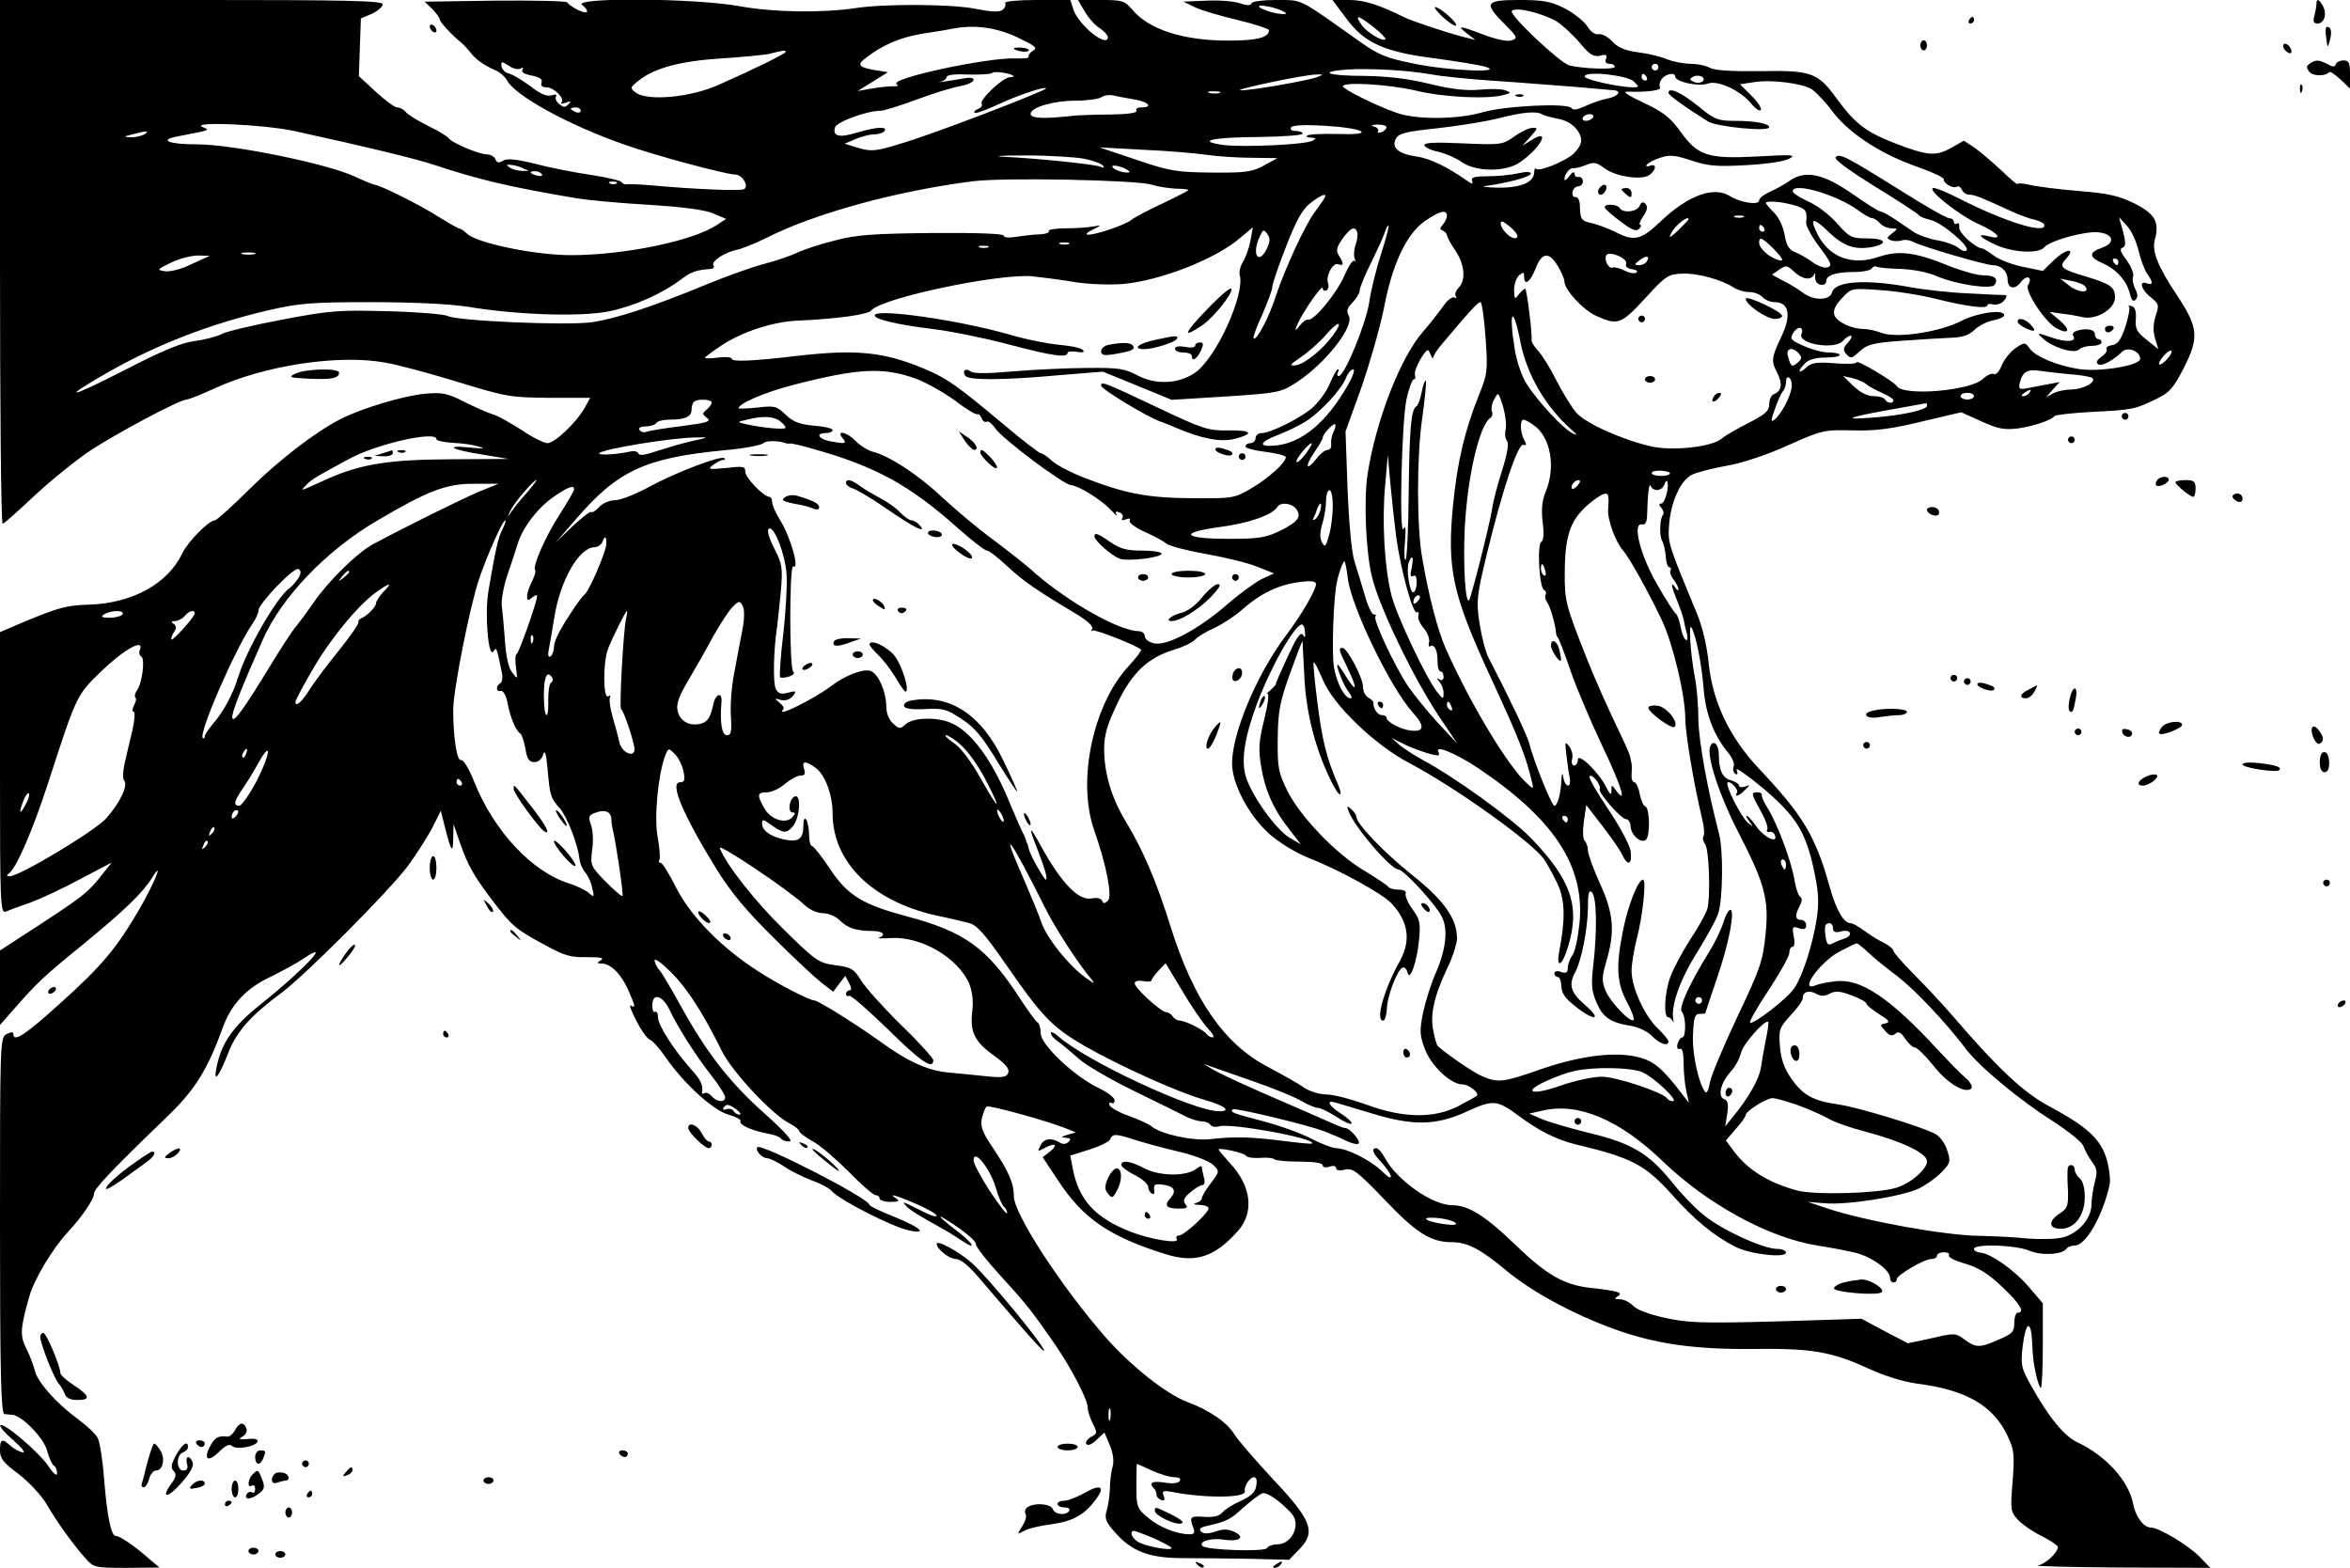  <svg version="1.0" xmlns="http://www.w3.org/2000/svg" width="700pt" height="467pt" viewBox="0 0 700 467" preserveAspectRatio="xMidYMid meet">
<g transform="translate(0,467) scale(0.1,-0.1)" fill="#000000" stroke="none">
<path d="M0 3890 c0 -429 3 -780 8 -780 4 0 45 37 92 81 47 44 122 105 166
135 80 53 268 153 290 154 6 0 44 15 85 34 149 68 368 101 506 76 37 -6 136
-33 218 -58 143 -44 156 -46 272 -47 l121 0 -16 -29 c-25 -45 -90 -106 -111
-106 -10 0 -45 17 -77 39 -33 21 -70 42 -84 46 -14 4 -52 21 -85 37 -52 27
-68 30 -120 25 -60 -5 -191 -44 -252 -76 -75 -39 -178 -118 -268 -206 -52 -52
-100 -95 -105 -95 -18 0 -80 -63 -97 -98 -43 -91 -149 -149 -278 -153 -68 -2
-91 -9 -193 -51 l-72 -31 0 -419 c0 -396 1 -420 18 -413 9 4 41 16 71 26 30
11 97 42 149 70 l95 50 -32 -40 c-39 -50 -57 -63 -193 -152 l-108 -70 0 -111
0 -111 43 49 c67 76 85 94 202 189 123 101 178 153 207 199 39 62 8 -15 -38
-94 -68 -116 -110 -166 -233 -277 -105 -95 -141 -119 -141 -93 0 7 -6 7 -20 0
-20 -10 -20 -21 -20 -570 0 -437 3 -560 13 -562 6 0 17 -2 24 -2 29 -3 93 -69
103 -106 6 -22 15 -42 20 -45 6 -3 10 -14 10 -23 0 -10 -10 -3 -25 20 -28 42
-134 132 -144 123 -3 -4 14 -24 39 -45 25 -22 37 -38 28 -36 -9 1 -25 10 -36
19 -26 24 -32 21 -32 -13 0 -24 10 -37 56 -71 30 -23 67 -63 82 -88 30 -52 80
-122 117 -163 24 -27 28 -28 122 -28 l98 1 -32 27 c-43 38 -86 67 -98 67 -14
0 -26 58 -35 171 -4 55 -13 110 -19 121 -6 12 -33 37 -60 57 -64 47 -119 109
-127 143 -4 16 -15 45 -25 65 -20 39 -19 60 8 155 14 51 68 142 115 193 42 45
78 98 78 114 0 15 47 65 218 230 83 80 120 139 166 266 24 67 69 116 139 149
35 17 79 41 100 55 91 62 4 -31 -127 -136 -82 -65 -117 -115 -131 -188 -10
-49 7 -28 35 44 25 64 67 111 160 180 74 56 313 296 373 374 26 35 59 87 74
115 l26 52 14 -55 c17 -68 23 -74 23 -24 l1 39 19 -55 c24 -69 42 -100 99
-175 56 -73 68 -84 155 -130 57 -32 77 -37 125 -36 39 0 52 -2 41 -9 -13 -8
-12 -10 2 -10 27 0 58 -31 79 -78 22 -50 23 -56 8 -47 -6 4 1 -16 16 -44 14
-29 33 -55 41 -58 8 -3 29 -26 46 -51 54 -79 143 -160 188 -172 22 -6 38 -15
36 -19 -7 -10 31 -28 78 -37 20 -3 39 -10 42 -15 3 -5 14 -9 25 -9 13 0 -10
26 -72 82 -104 92 -174 182 -249 318 -29 52 -58 102 -66 111 -8 8 -14 22 -14
29 0 7 22 -9 49 -36 48 -48 94 -119 152 -236 30 -60 148 -187 199 -213 17 -9
30 -19 30 -23 0 -5 18 -19 40 -31 23 -12 71 -54 109 -92 37 -38 73 -69 79 -69
7 0 12 -4 12 -10 0 -5 15 -10 33 -10 24 0 28 3 17 10 -27 17 -3 11 59 -16 34
-15 61 -30 61 -35 0 -4 -15 -1 -32 8 -72 36 -74 37 -58 20 13 -13 34 -26 115
-71 11 -6 33 -20 48 -30 48 -33 39 -11 -13 28 -67 51 -64 57 5 9 30 -21 54
-43 52 -49 -1 -7 33 -50 76 -97 77 -84 92 -104 160 -202 48 -70 97 -164 97
-187 0 -10 7 -32 15 -48 14 -27 14 -30 -5 -40 -11 -6 -18 -16 -14 -21 4 -6 16
-2 30 12 l24 22 16 -38 c10 -24 13 -48 8 -64 -4 -14 -8 -44 -8 -66 -1 -22 -5
-52 -10 -66 -6 -22 -2 -33 26 -64 49 -56 102 -76 201 -76 45 0 135 -1 200 -2
l117 -3 31 32 c49 51 37 85 -79 208 -52 56 -103 115 -114 132 -22 37 -74 73
-141 98 -62 23 -167 106 -243 192 -130 148 -274 368 -274 421 0 39 -15 73 -63
145 -32 47 -37 63 -32 88 4 16 10 32 14 34 8 5 182 -43 236 -65 l30 -12 -25
-7 c-20 -6 -21 -8 -6 -9 15 -1 17 -4 9 -12 -7 -7 -17 -8 -25 -3 -25 16 -48 14
-58 -7 -10 -19 -10 -20 9 -10 32 18 45 13 20 -8 l-23 -18 47 -71 c73 -111 151
-165 317 -217 90 -29 148 -10 218 69 48 55 40 132 -23 200 -19 21 -35 40 -35
42 0 7 76 -10 81 -18 4 -6 22 -8 42 -7 20 2 39 0 43 -4 4 -4 38 -7 76 -7 41 0
68 -4 68 -11 0 -6 9 -8 20 -4 12 4 20 2 20 -5 0 -6 10 -8 26 -4 23 6 36 -4
118 -89 95 -100 138 -127 201 -127 46 0 85 -20 165 -87 74 -61 197 -128 319
-172 121 -44 240 -61 416 -59 173 2 231 -8 342 -59 46 -21 103 -39 142 -44
148 -19 228 -65 271 -156 20 -42 21 -56 15 -136 -7 -84 -6 -90 16 -114 13 -14
45 -36 72 -49 26 -13 47 -28 47 -32 -1 -17 -37 -51 -60 -55 -14 -2 96 -5 244
-6 l270 -1 -32 33 c-33 34 -121 87 -145 87 -22 0 -46 33 -53 71 -13 68 -81
143 -166 183 -40 19 -85 74 -138 169 -30 53 -31 62 -25 117 4 33 11 60 16 60
8 0 11 -13 14 -80 2 -36 16 -100 24 -104 3 -2 6 54 6 124 l0 128 -41 48 c-42
50 -116 102 -146 103 -10 1 -18 6 -18 11 0 16 123 12 164 -5 37 -16 100 -12
112 6 3 5 14 9 24 9 33 0 83 87 104 181 3 15 -1 49 -9 77 -18 60 -59 97 -173
158 -74 39 -154 115 -282 264 -30 35 -83 92 -117 126 -35 35 -63 67 -63 72 0
5 -12 15 -27 23 -16 7 -42 24 -59 36 -17 13 -35 23 -41 23 -21 0 -44 40 -63
109 -42 151 -80 213 -210 351 -87 92 -138 198 -150 312 -5 53 -19 111 -35 150
-88 212 -87 210 -83 267 6 69 35 131 68 147 14 7 61 19 105 27 47 8 123 34
182 61 99 44 105 46 190 44 67 -2 116 4 206 26 l119 28 60 -27 c50 -23 69 -26
110 -21 47 7 98 24 108 37 3 3 52 9 110 12 123 6 130 8 192 38 41 20 52 32 84
95 45 89 42 119 -21 214 -58 87 -76 133 -66 167 14 52 0 76 -61 107 -47 23
-78 30 -165 37 -60 5 -125 13 -145 18 -21 5 -38 6 -38 3 0 -4 -21 14 -47 39
-27 25 -63 56 -80 68 l-33 22 -39 -22 c-41 -23 -65 -22 -131 1 -119 43 -149
64 -214 153 -51 70 -74 78 -221 75 -86 -1 -137 2 -152 10 -12 7 -38 12 -58 12
-19 0 -50 6 -68 13 -18 8 -56 17 -86 21 -40 5 -61 14 -78 32 -13 14 -31 24
-41 22 -10 -2 -24 7 -34 24 -10 15 -40 39 -67 53 -42 21 -64 25 -136 25 -101
0 -106 -9 -43 -72 37 -37 40 -42 22 -48 -11 -5 -45 2 -83 16 -76 29 -83 29
-51 4 l25 -19 -40 10 c-52 14 -152 47 -173 58 -75 37 -119 51 -163 51 l-50 0
39 -52 c55 -76 115 -103 267 -122 66 -9 134 -20 150 -25 60 -19 -109 -12 -211
9 -85 17 -107 26 -165 67 -186 132 -167 122 -246 123 -40 0 -73 -4 -75 -10 -2
-7 -13 -7 -34 0 -17 6 -62 10 -100 8 l-69 -3 35 -17 c19 -9 77 -26 128 -38 50
-12 92 -26 92 -30 0 -22 -35 -31 -122 -31 -133 0 -236 33 -285 92 -23 27 -30
29 -94 29 l-68 0 20 -34 c11 -19 31 -42 45 -50 13 -9 24 -21 24 -26 0 -35 -85
33 -102 80 l-10 30 -100 0 c-55 0 -97 -4 -94 -9 3 -5 0 -14 -7 -20 -10 -8 -32
-7 -83 3 -70 14 -269 15 -354 2 -100 -15 -244 -13 -344 5 -135 25 -503 27
-472 4 11 -8 17 -17 14 -21 -6 -6 -48 15 -59 29 -3 4 -100 6 -215 5 l-209 -3
23 -22 c12 -13 22 -26 22 -31 0 -7 35 -46 64 -69 8 -7 20 -20 28 -30 14 -19
40 -38 75 -53 12 -5 27 -18 33 -29 24 -46 183 -133 345 -190 88 -32 308 -91
335 -91 22 0 43 -37 25 -44 -15 -5 -141 0 -265 11 -41 4 -79 5 -84 4 -5 -1
-12 2 -15 7 -3 4 -44 14 -91 21 -47 7 -121 21 -165 33 -58 14 -85 17 -97 9
-12 -7 -18 -6 -22 4 -3 8 -14 15 -25 15 -24 0 -107 35 -115 49 -4 5 -31 22
-61 36 -30 15 -59 33 -66 41 -6 8 -18 14 -26 14 -7 0 -36 21 -64 47 l-50 46 3
86 3 86 33 14 c17 8 32 21 32 28 0 11 -105 13 -570 13 l-570 0 0 -780z m3830
740 c0 -4 -18 -2 -40 3 -22 6 -40 14 -40 18 0 4 18 2 40 -3 22 -6 40 -14 40
-18z m807 -24 c17 -11 48 -39 69 -64 29 -35 41 -42 60 -38 18 5 22 3 18 -9 -4
-10 0 -15 10 -15 9 0 16 -4 16 -9 0 -9 -94 -6 -135 4 -28 7 -179 150 -172 162
9 14 92 -6 134 -31z m-545 -17 c21 -17 37 -33 35 -36 -9 -8 -57 21 -72 44 -21
31 -11 29 37 -8z m-1062 -30 c54 -26 62 -32 47 -40 -9 -6 -15 -14 -13 -18 3
-4 -14 -6 -37 -5 -81 4 -382 -60 -356 -77 7 -4 3 -7 -12 -6 -13 0 -42 -3 -64
-7 l-40 -7 45 28 45 28 -38 6 c-48 8 -55 16 -31 34 52 41 105 64 174 75 41 6
82 13 90 15 63 12 129 3 190 -26z m-690 -44 c0 -5 -98 -53 -200 -98 -83 -37
-210 -49 -246 -23 -18 14 -18 15 10 37 47 37 123 57 244 65 62 4 128 10 145
14 43 11 47 11 47 5z m-789 -49 c7 4 9 3 5 -4 -4 -7 6 -13 28 -17 24 -5 33
-11 29 -21 -3 -9 2 -14 14 -14 23 0 56 -33 46 -45 -5 -4 1 -5 12 -1 16 6 17 5
8 -5 -10 -10 -15 -9 -27 1 -9 7 -13 17 -10 22 4 6 -1 8 -13 4 -14 -4 -34 4
-64 28 -25 18 -53 35 -63 37 -11 2 -20 12 -22 21 -2 16 0 16 22 2 12 -9 29
-12 35 -8z m3389 4 c0 -5 -4 -10 -10 -10 -5 0 -10 5 -10 10 0 6 5 10 10 10 6
0 10 -4 10 -10z m-680 -21 c30 -6 118 -15 195 -20 77 -5 185 -14 240 -18 55
-5 106 -9 113 -10 25 -2 11 -19 -22 -25 -19 -4 -48 -14 -66 -23 -22 -10 -34
-12 -39 -5 -10 16 -200 7 -267 -13 -74 -21 -195 -22 -254 -1 -63 22 -159 70
-160 79 0 14 137 6 218 -13 82 -20 213 -26 261 -13 23 6 23 7 5 14 -10 4 -44
5 -75 2 -39 -4 -84 1 -150 17 -65 16 -126 23 -196 24 -108 0 -140 12 -50 19
67 4 177 -2 247 -14z m-1241 -5 c2 -2 -3 -4 -11 -4 -20 0 -91 -67 -84 -79 3
-5 -1 -12 -10 -15 -9 -4 -14 -9 -11 -12 3 -3 34 8 68 24 60 28 140 55 145 49
6 -5 -335 -136 -424 -162 -83 -26 -96 -27 -134 -16 l-42 13 33 14 c18 8 44 14
57 14 12 0 26 5 29 10 9 14 -24 12 -79 -4 -55 -17 -76 -13 -69 14 5 17 94 50
136 50 9 0 58 15 109 34 51 19 110 37 131 40 20 4 37 12 37 18 0 7 -12 8 -32
4 -45 -8 -87 -14 -65 -9 9 2 17 9 17 14 0 6 26 9 64 7 36 -1 68 1 72 5 6 6 53
-1 63 -9z m906 -3 c-26 -11 -201 -41 -229 -40 -27 1 191 47 224 47 23 1 23 0
5 -7z m942 -14 c16 -16 16 -17 -2 -17 -42 0 -145 23 -145 32 0 18 128 4 147
-15z m38 13 c3 -5 1 -10 -4 -10 -6 0 -11 5 -11 10 0 6 2 10 4 10 3 0 8 -4 11
-10z m85 2 c0 -16 71 -31 97 -21 30 11 97 -20 130 -60 11 -14 24 -23 28 -19 4
4 -8 23 -27 42 l-35 35 40 6 c50 9 146 -3 174 -21 12 -8 41 -38 63 -68 49 -64
145 -127 257 -165 41 -15 74 -30 73 -35 -2 -12 28 -29 39 -22 5 3 11 -1 15 -9
3 -8 13 -15 22 -15 15 0 29 -5 129 -51 22 -10 52 -21 68 -24 15 -4 27 -11 27
-16 0 -27 -121 12 -255 80 -33 17 -67 31 -75 31 -26 0 73 -80 133 -107 58 -26
77 -49 32 -37 -40 10 -29 -3 21 -26 53 -23 126 -26 143 -7 16 20 121 49 161
45 46 -4 52 -32 11 -46 -40 -14 -39 -28 2 -46 40 -17 72 -52 81 -90 5 -20 10
-26 17 -19 8 8 7 18 -1 33 -6 12 -9 28 -6 36 3 9 -6 30 -19 49 -19 24 -22 34
-13 37 10 4 11 13 2 48 l-12 43 24 -26 c13 -14 28 -47 34 -73 6 -25 17 -56 25
-68 19 -26 19 -37 0 -30 -25 10 -17 -19 11 -41 25 -20 26 -24 15 -56 -7 -23
-8 -45 -2 -66 l10 -33 -35 28 c-29 23 -34 32 -32 61 2 23 -2 36 -12 39 -8 3
-12 2 -8 -2 3 -4 -2 -31 -11 -59 -13 -39 -23 -53 -40 -55 -12 -2 -19 -7 -16
-12 3 -5 -4 -15 -16 -23 -13 -10 -17 -17 -9 -22 11 -7 44 11 71 37 17 17 54 2
54 -21 0 -20 -123 -40 -184 -30 -63 10 -129 37 -145 61 -14 19 -15 19 -41 2
-15 -10 -34 -33 -42 -51 -7 -19 -18 -31 -24 -27 -6 3 -20 -3 -33 -15 -37 -35
-236 -52 -256 -21 -10 15 -120 80 -120 71 0 -5 -29 -6 -65 -3 -54 4 -69 2 -85
-13 -24 -22 -27 -10 -3 13 10 11 33 17 60 17 24 0 43 3 43 8 0 4 -15 7 -32 7
-18 0 -52 9 -76 20 -39 17 -41 21 -30 39 13 21 33 18 24 -4 -11 -30 100 -48
124 -20 7 8 17 15 23 15 5 0 2 -9 -8 -20 -15 -16 -16 -22 -5 -35 12 -14 16
-13 39 8 22 21 40 26 126 32 55 4 121 8 147 9 33 1 54 8 70 24 13 12 38 25 56
28 18 4 32 10 32 15 0 19 -80 8 -128 -17 -64 -33 -190 -52 -236 -36 -18 7 -42
12 -53 12 -37 0 -82 21 -89 42 -4 14 3 29 23 50 28 30 28 30 113 24 47 -3 123
-15 170 -27 89 -22 150 -30 150 -18 0 4 8 5 18 2 10 -2 24 3 31 11 8 9 10 16
5 17 -5 0 -53 2 -108 5 -54 2 -135 11 -178 19 -130 24 -222 18 -231 -16 -7
-25 -56 -25 -88 0 -13 10 -39 26 -58 35 l-33 18 22 15 c20 14 23 13 44 -6 25
-24 52 -27 60 -8 3 6 4 3 3 -8 -1 -11 5 -21 16 -23 10 -2 17 3 17 11 0 18 30
27 87 27 23 0 45 5 48 10 4 6 10 8 14 6 4 -3 36 -6 72 -7 36 -1 83 -10 109
-22 60 -25 162 -40 172 -25 11 19 -1 28 -35 28 -18 0 -64 13 -104 29 -98 40
-147 46 -207 26 -78 -27 -146 -2 -181 65 -26 51 -16 55 28 13 47 -46 80 -58
132 -49 51 10 43 26 -14 26 -46 0 -52 3 -89 45 -22 25 -60 54 -86 65 -25 12
-46 25 -46 30 0 29 132 -10 196 -57 17 -13 36 -23 41 -23 6 0 16 -7 23 -15 7
-8 22 -15 34 -15 20 -1 20 -1 2 -15 -17 -13 -17 -15 -3 -21 10 -3 24 -3 32 0
9 3 23 1 33 -4 25 -14 217 -70 239 -70 24 0 43 -19 43 -41 0 -29 21 -34 40 -9
17 23 36 15 21 -9 -11 -17 51 -111 85 -129 38 -20 43 -5 9 24 l-30 25 35 -5
c19 -2 49 -7 65 -11 41 -8 95 25 95 59 0 31 -13 40 -85 62 -76 22 -83 29 -61
53 31 34 1 31 -35 -3 l-34 -33 -58 12 c-31 6 -71 21 -87 33 -16 12 -32 22 -35
22 -19 0 -72 47 -69 63 1 9 -2 15 -7 11 -5 -3 -9 0 -9 5 0 6 -6 11 -14 11 -7
0 -71 36 -142 81 -165 103 -184 113 -196 101 -6 -6 36 -37 116 -87 69 -42 128
-81 131 -85 3 -5 18 -11 35 -15 33 -7 119 -79 108 -91 -5 -4 -16 0 -25 8 -10
8 -37 18 -61 22 -24 4 -55 15 -70 24 -15 10 -41 28 -59 40 -18 12 -36 22 -41
22 -5 0 -42 23 -82 51 -87 61 -141 73 -187 42 -15 -11 -43 -26 -60 -34 -18 -8
-33 -19 -33 -26 0 -15 -55 -7 -87 13 -48 30 -124 3 -207 -76 -58 -55 -78 -60
-134 -31 -20 10 -52 22 -69 26 -33 7 -36 10 -37 55 -1 14 -6 24 -13 23 -6 -1
-10 5 -9 15 2 9 9 17 17 17 8 0 14 7 14 15 0 8 -6 14 -12 13 -7 -2 -13 3 -13
10 0 7 -7 4 -15 -7 -8 -11 -15 -16 -15 -10 0 15 16 35 26 33 5 -1 22 3 37 9
24 10 32 9 56 -9 35 -26 114 -37 136 -19 20 16 19 34 -1 26 -8 -3 -12 -2 -9 3
3 5 21 15 40 21 29 10 44 8 93 -8 47 -16 74 -19 161 -14 60 3 115 11 130 19
23 12 12 13 -94 7 -148 -8 -178 2 -230 75 -28 39 -52 58 -101 81 -65 31 -74
38 -51 37 54 -2 97 4 92 13 -4 6 -1 17 5 25 13 16 40 20 40 7z m82 -14 c-5 -5
-17 -6 -26 -2 -13 5 -14 9 -5 14 16 11 43 0 31 -12z m-1439 -35 c-7 -2 -21 -2
-30 0 -10 3 -4 5 12 5 17 0 24 -2 18 -5z m-255 -19 c43 -7 59 -24 21 -24 -11
0 -17 -4 -14 -10 4 -6 -23 -10 -72 -11 -43 0 -91 -2 -108 -3 -97 -11 -135 -9
-135 5 0 19 68 39 132 39 35 0 70 5 78 10 8 6 24 8 35 6 11 -3 39 -8 63 -12z
m-1648 -34 c0 -5 -7 -7 -15 -4 -8 4 -15 8 -15 10 0 2 7 4 15 4 8 0 15 -4 15
-10z m2865 -11 c6 -4 27 -9 47 -13 38 -7 68 -36 68 -66 0 -9 -10 -26 -23 -38
-25 -23 -102 -54 -111 -45 -3 4 -6 -1 -6 -10 0 -30 -40 -47 -110 -46 -36 1
-51 4 -35 5 61 8 135 27 135 37 0 6 -14 6 -37 1 -21 -5 -62 -9 -91 -9 -40 0
-51 -3 -47 -14 4 -10 0 -10 -17 2 -57 40 -110 66 -150 71 -53 8 -74 26 -60 53
9 16 29 21 124 31 62 7 145 20 183 30 71 18 112 22 130 11z m150 -9 c-3 -5
-13 -10 -21 -10 -8 0 -12 5 -9 10 3 6 13 10 21 10 8 0 12 -4 9 -10z m-3865
-41 c220 -48 358 -82 410 -99 139 -46 223 -66 430 -101 30 -5 125 -14 211 -19
100 -6 170 -15 194 -26 l38 -16 -29 -19 c-72 -47 -275 -89 -433 -89 -107 0
-278 35 -310 64 -9 9 -21 16 -24 16 -4 0 -31 16 -62 35 -51 33 -175 95 -190
95 -3 0 -30 11 -58 24 -80 38 -364 96 -469 96 -87 0 -117 13 -58 24 99 19 96
18 75 27 -47 18 182 9 275 -12z m3175 -1 c6 -6 -19 -9 -73 -7 -45 1 -85 -1
-89 -5 -3 -3 2 -6 13 -6 15 -1 16 -2 4 -9 -21 -12 -205 -20 -265 -13 -85 12
-34 23 105 24 72 1 130 5 130 10 0 4 -9 8 -21 8 -12 0 -17 4 -13 11 8 14 194
2 209 -13z m75 13 c0 -5 -7 -12 -16 -15 -8 -3 -12 -2 -9 3 3 5 -3 12 -12 14
-11 3 -8 5 10 6 15 0 27 -3 27 -8z m-3700 -21 c-8 -5 -26 -9 -40 -9 -23 1 -23
2 5 9 43 11 52 11 35 0z m3163 -61 c34 -5 96 -9 137 -9 l75 -1 -40 -22 c-35
-19 -54 -22 -155 -21 -105 1 -125 4 -225 38 l-110 37 128 -7 c70 -3 155 -10
190 -15z m-363 -12 c25 -5 50 -14 55 -20 7 -7 4 -8 -9 -3 -21 7 -181 24 -286
29 -36 2 -7 4 65 4 71 0 150 -5 175 -10z m-1675 -27 l20 -9 -20 0 c-11 0 -27
4 -35 9 -13 9 -13 10 0 9 8 0 24 -4 35 -9z m1808 -10 c5 -4 -3 -5 -17 -3 -15
3 -29 10 -32 15 -7 11 36 1 49 -12z m-1749 -9 c4 -5 -3 -7 -14 -4 -23 6 -26
13 -6 13 8 0 17 -4 20 -9z m1816 -31 c19 -6 52 -11 73 -12 20 0 37 -2 37 -4 0
-2 -35 -20 -77 -40 -43 -20 -85 -42 -93 -49 -18 -15 -107 -45 -129 -44 -9 0
-3 7 14 15 26 13 27 14 5 10 -14 -3 -51 -6 -83 -6 -32 0 -56 -4 -53 -8 3 -5
-9 -9 -26 -10 -17 0 -48 -4 -69 -7 -23 -4 -39 -3 -39 3 0 6 -80 9 -212 8 -179
-2 -226 -5 -294 -23 -44 -11 -94 -28 -110 -36 -17 -8 -59 -23 -94 -32 -36 -9
-114 -37 -175 -62 -162 -67 -272 -103 -344 -113 -76 -10 -401 4 -428 19 -10 5
-91 12 -178 14 -146 4 -173 2 -314 -25 -85 -16 -166 -35 -181 -43 -15 -8 -51
-17 -81 -21 -39 -5 -97 -29 -207 -86 -166 -85 -195 -90 -54 -9 149 85 307 146
482 187 92 21 129 24 305 24 125 0 234 -5 290 -14 153 -25 340 -30 421 -13 75
16 156 52 213 95 31 23 46 28 89 31 7 1 11 5 7 11 -7 12 35 39 70 46 15 3 55
19 89 36 145 73 386 139 613 168 92 12 489 4 533 -10z m-1593 4 c-3 -3 -12 -4
-19 -1 -8 3 -5 6 6 6 11 1 17 -2 13 -5z m2107 -46 c-4 -7 -18 -26 -30 -43 -28
-39 -85 -162 -113 -245 -21 -66 -58 -136 -67 -128 -2 3 9 35 26 71 16 37 30
74 30 83 0 8 18 62 41 120 30 77 48 110 72 129 35 27 53 32 41 13z m1399 -19
c36 -10 41 -16 37 -52 -1 -10 17 -43 40 -73 34 -45 38 -55 25 -60 -9 -4 -29 3
-46 15 -16 12 -39 25 -52 30 -18 7 -26 20 -31 51 -4 24 -17 52 -31 66 -14 14
-25 27 -25 29 0 8 44 5 83 -6z m-1033 -32 c0 -7 -6 -19 -12 -26 -10 -11 -10
-14 0 -18 6 -3 12 -9 12 -13 0 -5 11 -26 25 -46 28 -42 32 -88 10 -111 -8 -8
-12 -19 -9 -25 4 -6 2 -8 -4 -4 -6 3 -21 -8 -33 -26 -13 -18 -40 -53 -61 -77
-67 -77 -139 -263 -164 -421 -12 -74 -6 -230 12 -305 19 -86 122 -300 198
-415 l57 -85 -56 60 c-31 33 -71 83 -90 110 -40 59 -106 200 -98 209 4 3 1 6
-5 6 -6 0 -18 26 -27 58 -9 31 -23 77 -31 102 -8 27 -16 114 -20 215 l-6 170
47 130 c25 72 55 177 67 235 25 134 68 224 123 262 44 30 65 35 65 15z m883
-4 c-7 -2 -19 -2 -25 0 -7 3 -2 5 12 5 14 0 19 -2 13 -5z m-163 -6 c0 -2 -14
-16 -31 -33 -26 -24 -30 -25 -20 -7 11 22 51 53 51 40z m-530 -24 c11 -10 20
-21 20 -25 0 -13 -18 -9 -34 8 -15 15 -21 34 -11 34 3 0 14 -8 25 -17z m-386
-79 c-14 -43 -30 -107 -35 -142 -9 -64 -74 -222 -91 -222 -5 0 -6 5 -3 10 3 6
4 10 0 10 -3 0 -14 -19 -24 -43 -10 -24 -34 -56 -52 -72 -38 -32 -125 -75
-151 -75 -10 0 -18 -7 -18 -15 0 -8 -7 -15 -15 -15 -8 0 -15 -4 -15 -10 0 -5
27 -12 60 -16 33 -4 60 -11 60 -16 0 -16 -52 -63 -105 -94 -48 -28 -54 -29
-175 -28 -133 1 -200 14 -323 62 -38 15 -80 37 -93 49 -14 13 -29 23 -34 23
-4 0 -53 37 -107 83 -146 122 -172 140 -243 170 -119 49 -199 57 -375 37 -134
-16 -195 -18 -195 -9 0 5 -18 7 -40 4 -22 -3 -40 -3 -40 -1 0 3 21 18 46 35
62 42 156 73 231 76 116 5 208 18 218 30 29 37 380 111 480 102 28 -3 84 -10
125 -17 43 -7 105 -9 144 -6 114 10 281 76 352 139 l36 30 -7 -39 c-4 -21 -14
-50 -22 -63 -8 -12 -13 -31 -10 -41 15 -57 -67 -239 -129 -287 -48 -36 -118
-41 -174 -12 -39 21 -58 24 -150 23 -58 0 -157 -5 -220 -10 -75 -7 -119 -7
-128 -1 -15 12 -27 3 -17 -12 8 -14 109 -14 275 1 l135 11 103 -42 102 -42
162 10 c153 10 163 12 207 40 90 58 178 171 158 202 -7 12 -4 22 11 37 12 12
22 29 22 36 0 8 15 46 34 83 18 37 37 78 41 91 4 13 9 22 11 19 2 -2 -8 -39
-22 -83z m1141 76 c3 -5 1 -10 -4 -10 -6 0 -11 5 -11 10 0 6 2 10 4 10 3 0 8
-4 11 -10z m-1482 -62 c-25 -49 -45 -15 -21 36 10 23 12 24 23 9 9 -13 9 -22
-2 -45z m270 50 c2 -7 0 -24 -5 -37 -5 -14 -6 -31 -3 -40 3 -8 3 -12 -1 -8 -4
4 -17 -15 -29 -43 -22 -52 -92 -137 -108 -132 -5 1 -15 -5 -23 -15 -30 -40
-11 6 26 62 22 33 40 54 40 47 0 -7 5 -10 11 -7 6 4 8 13 5 21 -8 21 14 63 30
57 17 -6 18 1 2 26 -9 15 -7 24 11 50 24 33 37 39 44 19z m1238 -47 c33 -34
36 -43 12 -34 -26 9 -53 34 -53 50 0 19 8 16 41 -16z m-2098 12 c-7 -2 -19 -2
-25 0 -7 3 -2 5 12 5 14 0 19 -2 13 -5z m-240 -10 c-7 -2 -19 -2 -25 0 -7 3
-2 5 12 5 14 0 19 -2 13 -5z m-2185 -20 c-10 -2 -26 -2 -35 0 -10 3 -2 5 17 5
19 0 27 -2 18 -5z m4086 -28 c-4 -8 3 -15 18 -17 13 -2 18 -6 12 -10 -6 -4
-21 -1 -35 6 -13 7 -29 11 -36 9 -12 -4 -26 24 -18 37 9 14 64 -10 59 -25z
m-4272 -1 c-29 -15 -64 -24 -80 -22 -26 4 -25 5 18 26 25 12 61 21 80 21 l35
-1 -53 -24z m4068 -6 c11 -18 20 -39 20 -46 0 -25 55 -85 95 -103 64 -29 74
-25 146 53 61 67 68 71 110 73 45 2 118 -18 154 -42 11 -7 31 -13 46 -13 15 0
32 -7 39 -15 7 -8 23 -15 36 -15 43 0 51 -39 20 -103 -30 -64 -31 -72 -11
-110 15 -30 12 -52 -11 -61 -8 -3 -14 -16 -14 -30 0 -20 -11 -30 -62 -56 -35
-18 -70 -38 -79 -46 -28 -25 -145 -38 -209 -24 -85 19 -195 68 -224 100 -14
16 -41 60 -60 97 -19 38 -44 78 -56 90 -11 12 -19 26 -18 30 3 15 -14 153 -19
153 -3 0 -12 -8 -19 -17 -12 -16 -13 -15 -14 13 0 17 7 37 15 44 12 10 15 10
15 -4 0 -29 18 -17 34 24 19 49 40 51 66 8z m265 13 c-3 -6 -14 -11 -23 -11
-15 1 -15 2 2 15 21 16 32 13 21 -4z m1405 -1 c0 -5 -2 -10 -4 -10 -3 0 -8 5
-11 10 -3 6 -1 10 4 10 6 0 11 -4 11 -10z m-98 -74 c14 -20 -22 -18 -48 3
l-27 21 34 -7 c19 -3 37 -11 41 -17z m-1787 -151 c7 -98 6 -108 -19 -170 -43
-107 -65 -200 -78 -331 -18 -190 -2 -264 113 -513 82 -177 105 -235 122 -309
6 -23 5 -24 -15 -5 -55 49 -168 236 -241 400 -24 54 -51 156 -71 273 -16 91
-16 302 0 411 8 61 14 113 11 115 -2 3 -8 -12 -12 -33 -4 -21 -11 -41 -17 -44
-15 -10 -20 -71 -22 -266 -1 -100 -5 -186 -9 -190 -4 -4 -5 20 -2 53 3 38 2
52 -4 39 -14 -32 -6 322 9 388 7 31 17 57 21 57 5 0 6 6 4 13 -3 6 5 28 16 47
20 32 23 33 30 15 4 -11 8 -15 8 -10 1 6 12 24 26 40 86 102 107 125 115 125
4 0 11 -47 15 -105z m104 -14 c19 -96 73 -190 150 -259 20 -18 21 -21 6 -13
-27 12 -105 96 -137 147 -15 22 -30 67 -36 104 -19 117 -5 134 17 21z m-557
22 c-32 -44 -85 -87 -112 -91 -21 -2 -19 1 16 25 22 15 56 45 74 66 37 43 53
43 22 0z m1387 -57 c9 -10 8 -16 -4 -26 -18 -15 -20 -13 -29 18 -8 25 14 31
33 8z m1096 -16 c-10 -11 -20 -18 -23 -15 -3 3 3 14 13 25 10 11 20 18 23 15
3 -3 -3 -14 -13 -25z m-3724 -59 c31 -12 82 -41 115 -65 32 -25 62 -42 65 -40
4 2 10 -3 13 -12 3 -8 10 -13 15 -10 5 3 16 -6 25 -19 20 -31 203 -168 226
-170 24 -2 91 -44 119 -74 13 -14 20 -20 17 -14 -5 9 -2 11 8 7 9 -3 13 -11 9
-17 -4 -6 0 -8 11 -4 10 4 15 3 11 -3 -4 -6 16 -21 44 -34 28 -12 57 -28 65
-35 8 -7 61 -21 118 -31 57 -10 126 -27 153 -38 l50 -20 -35 -16 c-19 -9 -66
-43 -103 -75 -87 -76 -183 -127 -220 -117 -15 3 -27 13 -27 21 0 8 -8 15 -18
15 -57 0 -209 86 -309 173 -26 24 -84 69 -128 102 -44 32 -111 89 -150 125
-70 66 -157 123 -207 135 -14 4 -36 18 -49 31 -25 27 -61 35 -39 9 14 -17 8
-18 -39 -9 -34 7 -42 24 -11 24 11 0 20 4 20 9 0 5 -25 11 -55 13 -43 4 -62
11 -85 33 -27 26 -33 27 -85 21 -30 -3 -55 -4 -55 -2 0 14 79 48 165 70 194
50 268 53 366 17z m1284 -18 c-64 -112 -138 -173 -216 -180 -53 -5 -49 10 9
32 26 10 63 28 82 40 43 27 108 97 120 131 5 13 15 24 21 24 6 0 -1 -21 -16
-47z m2153 32 c29 -2 57 -7 63 -10 17 -11 -23 -34 -59 -35 -18 0 -43 -5 -55
-11 l-22 -12 20 23 20 22 -32 -6 c-18 -3 -46 -9 -62 -12 -27 -5 -29 -3 -24 18
9 32 22 39 63 33 19 -3 59 -7 88 -10z m-831 -38 c-3 -27 -30 -79 -50 -96 -13
-10 -13 -6 0 31 8 24 19 47 24 53 5 5 9 17 9 28 0 10 4 16 9 12 6 -3 9 -15 8
-28z m223 8 c8 -7 30 -18 48 -26 17 -8 32 -17 32 -21 0 -11 -18 -10 -25 2 -3
6 -19 10 -34 10 -18 0 -40 11 -60 30 l-31 30 27 -6 c16 -4 35 -12 43 -19z
m485 -25 c-3 -5 -12 -10 -18 -10 -7 0 -6 4 3 10 19 12 23 12 15 0z m-1560
-108 c-3 -13 -2 -29 4 -35 6 -8 1 -38 -14 -86 -13 -40 -27 -92 -30 -115 -8
-50 -63 -267 -69 -274 -11 -11 -18 104 -13 213 8 156 44 309 76 330 6 3 8 12
5 20 -3 7 0 24 7 36 12 22 12 22 26 -21 7 -25 11 -56 8 -68z m1395 98 c0 -5
-9 -10 -20 -10 -11 0 -20 5 -20 10 0 6 9 10 20 10 11 0 20 -4 20 -10z m-3760
-19 c0 -5 -7 -14 -15 -21 -14 -11 -13 -14 1 -25 14 -10 2 -14 -74 -24 -50 -6
-98 -14 -106 -17 -8 -3 -17 -1 -21 5 -4 7 4 11 19 11 14 0 28 5 31 10 3 6 21
10 40 10 45 0 65 9 65 29 0 10 3 21 7 24 9 10 53 8 53 -2z m3620 -10 c0 -12
-78 -29 -165 -35 -90 -7 -72 1 57 24 57 10 104 19 106 19 1 1 2 -3 2 -8z
m-3417 -45 c9 -7 17 -16 17 -20 0 -7 -73 0 -120 11 -25 6 -25 6 5 13 47 12 79
10 98 -4z m2245 -12 c51 -35 67 -125 36 -199 -11 -27 -13 -52 -9 -90 5 -34 3
-55 -4 -59 -13 -9 -6 -139 9 -144 5 -2 7 -8 4 -13 -3 -6 -1 -15 4 -22 9 -11
26 -70 27 -92 0 -5 3 -12 6 -15 3 -3 20 -48 38 -100 18 -52 60 -150 92 -218
57 -119 77 -182 44 -138 -15 20 -15 20 -15 0 0 -14 -4 -11 -16 12 -21 43 -84
104 -84 81 0 -9 -5 -17 -11 -17 -6 0 -9 9 -6 20 3 10 -1 27 -9 37 -12 16 -13
13 -8 -27 3 -25 7 -55 10 -67 2 -13 0 -23 -5 -23 -5 0 -12 10 -14 23 -3 17 -5
16 -6 -8 -2 -41 -12 -75 -21 -75 -8 0 -61 132 -74 183 -5 23 -59 136 -121 256
-10 18 -22 66 -28 105 -10 66 -8 82 22 206 47 194 93 331 109 325 9 -3 10 0 2
15 -12 22 -13 60 -2 60 4 0 18 -7 30 -16z m-596 -21 c-5 -10 -8 -26 -7 -35 2
-10 -3 -18 -10 -18 -8 0 -23 -12 -34 -27 -31 -38 -35 -23 -6 20 14 20 25 39
25 43 0 11 32 45 37 40 3 -2 0 -13 -5 -23z m-2672 -21 c0 -5 22 -9 48 -11 27
-1 62 -6 78 -11 22 -7 15 -7 -26 -3 -81 8 -54 -7 37 -21 l78 -13 -175 -1
c-187 -1 -270 -15 -375 -63 -72 -33 -72 -33 -54 -15 15 17 27 24 129 79 82 45
260 85 260 59z m760 -6 c-30 -7 -77 -21 -105 -30 -32 -11 -51 -14 -53 -7 -2 6
-13 9 -25 6 -40 -9 -96 -12 -92 -5 8 12 217 47 290 47 38 1 37 0 -15 -11z
m280 -6 c3 -1 9 -2 13 -1 4 1 34 -6 65 -15 188 -52 292 -109 434 -236 42 -37
81 -68 88 -68 6 0 33 -21 61 -47 48 -45 88 -72 207 -143 32 -20 50 -36 45 -43
-3 -7 -3 -9 1 -5 6 5 131 -44 145 -57 2 -3 -15 -25 -38 -50 -106 -115 -153
-342 -102 -487 37 -106 55 -198 41 -211 -10 -9 -14 -9 -17 0 -3 7 -15 10 -31
7 -39 -8 -90 45 -152 157 -35 64 -38 60 -9 -13 21 -54 31 -88 24 -88 -5 0 -47
74 -50 90 -2 8 -4 16 -5 18 -2 1 -3 5 -4 10 -1 4 -4 12 -7 17 -4 6 -21 46 -40
90 -54 134 -119 221 -182 244 -43 16 -108 13 -129 -6 -17 -15 -19 -15 -38 2
-12 11 -20 31 -20 50 0 45 -25 101 -48 107 -23 6 -75 -14 -117 -46 -52 -39
-169 -97 -142 -69 4 3 -1 12 -11 20 -16 13 -15 14 4 8 13 -3 26 1 35 11 13 16
11 17 -13 11 -21 -6 -30 -3 -37 11 -9 17 -7 116 4 187 2 17 7 64 11 105 6 69
4 80 -20 127 -16 32 -22 54 -16 58 16 10 49 -76 53 -136 2 -30 -2 -110 -10
-178 -8 -68 -12 -125 -9 -128 2 -3 14 -2 27 2 12 4 17 10 12 14 -12 7 -12 322
0 314 20 -12 -8 88 -40 139 -13 21 -23 44 -23 53 0 8 -4 15 -8 15 -17 0 -72
57 -72 75 0 16 -6 17 -57 11 -53 -5 -56 -4 -39 9 11 8 24 15 30 15 5 0 7 2 4
5 -9 10 -147 -43 -224 -85 -40 -22 -86 -40 -102 -40 -16 0 -37 -9 -47 -20 -10
-11 -21 -18 -24 -15 -2 3 -27 -16 -55 -42 l-50 -48 59 68 c125 145 205 183
444 206 57 5 109 15 115 21 8 8 44 8 66 0z m1550 -31 c-12 -16 -25 -28 -28
-25 -5 6 36 56 45 56 3 0 -5 -14 -17 -31z m269 -249 c14 -100 50 -232 62 -224
5 3 6 -1 4 -9 -3 -7 4 -24 15 -37 12 -14 19 -32 17 -42 -3 -10 -1 -16 3 -13
13 8 23 -14 22 -46 0 -16 4 -29 9 -29 5 0 9 -7 9 -16 0 -9 -5 -12 -12 -8 -10
6 -10 4 0 -7 6 -7 12 -22 12 -33 0 -20 -2 -19 -20 4 -33 43 -119 224 -135 286
-21 81 -29 221 -19 329 l8 90 7 -80 c4 -44 12 -118 18 -165z m815 189 c-6 -10
-54 -8 -54 2 0 5 13 8 29 7 16 -1 28 -5 25 -9z m-3405 -57 c-19 -21 -40 -47
-47 -58 -11 -16 -11 -15 -1 6 11 23 68 90 77 90 2 0 -11 -17 -29 -38z m3131
23 c-7 -9 -15 -13 -17 -11 -7 7 7 26 19 26 6 0 6 -6 -2 -15z m265 -24 c-4 -17
-11 -31 -17 -31 -7 0 -7 -5 1 -13 6 -8 8 -16 5 -20 -10 -10 -12 -62 -3 -78 5
-9 10 -31 11 -48 1 -17 6 -31 11 -31 4 0 6 -4 3 -9 -3 -4 1 -17 9 -27 8 -10
14 -23 15 -29 0 -5 -5 -3 -10 5 -12 19 -13 8 -1 -22 16 -40 24 -63 27 -77 1
-8 5 -26 9 -39 3 -13 2 -21 -3 -18 -6 3 -13 21 -16 40 -4 19 -10 36 -14 38 -4
2 -29 40 -55 86 -51 87 -76 186 -46 180 9 -2 14 6 15 22 2 69 6 104 11 93 7
-18 32 -16 40 2 9 26 15 9 8 -24z m-3537 5 c-52 -22 -214 -102 -317 -157 -48
-26 -135 -112 -177 -174 -15 -22 -37 -52 -50 -68 -13 -15 -48 -69 -79 -120
-81 -133 -110 -172 -113 -155 -3 13 25 84 91 233 56 127 190 266 340 354 153
90 207 111 292 110 l70 0 -57 -23z m282 6 c0 -4 -19 -37 -42 -73 -42 -64 -83
-157 -74 -167 3 -2 -1 -17 -9 -33 -8 -15 -15 -36 -15 -45 0 -13 3 -14 15 -4 8
7 15 9 15 5 0 -17 -54 -170 -61 -173 -4 -2 -5 -20 -2 -40 5 -37 5 -37 -12 -14
-11 14 -18 49 -21 95 -3 40 -7 85 -9 100 -3 15 4 56 15 90 12 34 26 78 32 97
15 50 62 110 110 142 42 29 58 34 58 20z m2260 -49 c0 -27 -5 -66 -11 -87 -10
-35 -12 -37 -21 -22 -7 13 -7 30 1 56 6 20 11 51 11 69 0 17 5 31 10 31 6 0
10 -21 10 -47z m821 25 c1 -7 0 -25 -1 -39 -1 -29 23 -95 45 -119 17 -19 76
-124 115 -207 33 -69 70 -224 70 -294 0 -42 25 -193 50 -297 6 -24 8 -48 4
-53 -3 -5 -1 -16 5 -23 12 -15 17 -161 6 -195 -4 -13 -27 -55 -52 -92 -24 -38
-50 -87 -58 -110 -17 -46 -20 -119 -6 -119 5 0 11 -6 14 -12 2 -7 3 -4 1 8 -7
41 23 122 73 200 27 44 55 94 61 113 14 41 16 190 2 240 -33 126 -59 267 -61
336 0 44 -5 103 -11 130 -13 72 -19 163 -9 145 13 -23 30 -108 36 -185 6 -73
31 -136 71 -185 13 -15 22 -35 18 -43 -3 -8 -1 -18 5 -22 7 -4 8 0 4 12 -4 9
32 -16 80 -56 98 -83 127 -130 152 -251 12 -59 14 -89 6 -140 -12 -74 -41
-166 -66 -203 -19 -30 -124 -111 -132 -103 -3 3 22 47 56 98 33 50 61 100 61
110 0 10 4 18 10 18 5 0 7 13 3 31 -5 29 -4 31 16 24 15 -5 21 -2 21 9 0 9 -7
16 -15 16 -18 0 -19 14 -4 42 7 13 8 23 1 27 -5 3 -13 26 -17 51 -9 55 -50
164 -78 210 -12 19 -21 38 -19 43 1 4 -5 7 -13 7 -20 0 -19 -4 10 -56 14 -25
23 -50 19 -55 -3 -5 0 -8 7 -7 6 2 14 -3 16 -10 10 -26 -32 -7 -55 26 -12 17
-25 32 -29 32 -3 0 1 -8 8 -17 13 -17 12 -17 -5 -3 -18 14 -68 111 -60 119 7
7 34 -21 28 -30 -9 -15 7 -10 24 8 16 16 16 16 0 10 -10 -3 -18 -2 -18 3 0 5
-11 12 -24 16 -25 6 -36 29 -36 76 0 31 -17 47 -26 24 -11 -28 28 -146 82
-251 81 -157 94 -204 83 -309 -8 -79 -16 -102 -85 -247 -41 -87 -78 -175 -81
-195 -3 -19 -9 -32 -13 -27 -19 21 -40 113 -37 170 2 52 5 63 20 63 9 0 17 1
17 3 0 1 15 47 34 102 36 103 55 205 40 205 -5 0 -15 -18 -21 -39 -7 -22 -26
-61 -43 -88 -57 -92 -91 -166 -80 -177 12 -12 13 -76 1 -76 -5 0 -11 -9 -14
-19 -3 -12 0 -18 7 -15 7 3 11 -12 11 -43 0 -27 4 -64 8 -83 l8 -35 -18 23
c-58 77 -85 100 -128 112 -69 19 -173 7 -293 -34 -114 -40 -129 -42 -176 -22
-25 10 -107 66 -134 91 -2 2 -8 21 -12 42 -11 48 1 104 40 187 17 34 30 76 30
91 0 59 -39 114 -134 189 -86 69 -166 153 -166 174 0 5 -7 15 -15 22 -13 11
-14 10 -8 -6 17 -47 126 -174 149 -174 15 0 110 -103 128 -139 20 -37 14 -96
-16 -166 -15 -33 -32 -88 -39 -121 -11 -55 -10 -67 5 -108 19 -51 78 -106 112
-106 20 0 52 -26 43 -34 -2 -2 -26 -15 -54 -30 -72 -38 -165 -37 -275 4 -45
16 -98 30 -118 30 -21 0 -50 9 -67 20 -16 12 -65 39 -108 62 -131 68 -223 202
-291 421 -42 133 -81 225 -132 309 -43 71 -65 144 -65 217 0 41 9 72 38 133
43 93 93 140 171 163 27 8 55 22 62 30 7 8 33 24 58 35 24 11 62 36 83 55 52
46 106 73 168 81 38 5 51 3 51 -6 0 -17 -44 -93 -91 -155 -86 -115 -159 -289
-159 -379 0 -61 50 -155 110 -209 29 -26 78 -56 117 -72 93 -36 223 -108 249
-137 49 -53 57 -109 25 -168 -48 -86 -75 -180 -51 -180 5 0 10 15 11 33 0 37
31 119 47 125 6 2 12 -5 15 -15 6 -29 28 32 34 98 5 50 2 61 -19 90 -14 19
-23 40 -21 47 3 7 -5 12 -21 12 -13 0 -27 4 -30 8 -3 5 -35 26 -71 48 -83 48
-193 162 -231 240 -26 53 -29 68 -28 154 1 82 6 109 37 195 20 55 36 98 37 95
0 -3 2 -48 5 -100 4 -99 27 -200 69 -293 13 -30 29 -58 35 -62 7 -4 5 9 -5 32
-32 74 -46 129 -60 242 -8 63 -13 116 -11 118 3 2 14 -21 27 -51 30 -75 156
-196 260 -250 133 -70 362 -233 399 -285 11 -16 30 -51 42 -77 21 -49 22 -102
3 -201 -9 -50 10 -39 26 15 38 120 11 200 -108 324 -59 61 -231 185 -327 236
-22 12 -51 31 -65 42 l-25 22 30 -15 c32 -17 92 -37 107 -37 5 0 6 5 3 10 -14
23 52 -4 115 -46 229 -153 321 -293 305 -463 -4 -41 -13 -85 -21 -96 -8 -11
-14 -28 -14 -38 0 -14 -5 -17 -20 -12 -11 4 -20 2 -20 -4 0 -6 5 -11 10 -11 6
0 10 -12 11 -27 0 -20 11 -37 41 -60 56 -45 83 -43 30 3 -43 37 -50 60 -31 96
20 36 38 130 39 193 0 46 3 56 12 47 14 -14 16 -112 4 -217 -7 -58 -5 -77 10
-112 19 -44 41 -59 104 -69 22 -4 49 -17 61 -30 22 -23 49 -32 49 -16 0 5 -14
21 -31 38 -40 37 -79 123 -79 172 0 20 7 61 14 90 19 69 31 182 20 182 -15 -1
-46 -80 -60 -154 -21 -106 -18 -154 12 -210 14 -26 23 -50 20 -54 -10 -9 -67
51 -83 86 -12 30 -12 40 2 89 26 89 22 141 -19 231 -20 44 -36 88 -36 99 0 10
-4 23 -10 29 -5 5 -6 30 -2 58 l7 48 48 -62 c26 -34 53 -72 59 -86 17 -36 31
-29 25 12 -4 20 -33 74 -68 126 -33 49 -58 92 -54 96 8 8 36 -28 30 -38 -6
-10 64 -90 79 -90 6 0 13 -10 13 -22 2 -27 33 -52 46 -39 13 13 11 95 -2 99
-6 2 -13 19 -17 38 -3 19 -11 34 -16 34 -5 0 -9 10 -8 23 1 12 1 27 0 32 -1 6
-3 15 -4 20 -1 6 -11 30 -23 55 -39 80 -85 184 -105 235 -65 164 -68 176 -67
264 1 114 19 159 83 209 33 25 46 28 47 10z m-931 -33 c19 -23 6 -40 -47 -66
-41 -20 -63 -24 -150 -24 -139 0 -155 18 -31 35 87 11 158 36 173 60 9 15 41
12 55 -5z m73 -5 c-3 -11 -10 -23 -16 -27 -5 -3 -8 -2 -5 3 3 5 8 17 11 27 9
24 16 22 10 -3z m-2437 -58 c-12 -24 -20 -57 -41 -182 -12 -69 0 -205 15 -180
9 14 9 13 25 -64 3 -14 1 -28 -5 -31 -14 -9 -13 -26 2 -23 6 2 15 -13 19 -32
8 -45 25 -86 38 -94 5 -3 12 -24 16 -46 5 -31 11 -40 27 -40 12 0 22 9 26 23
5 15 9 1 13 -43 7 -80 9 -87 36 -117 22 -25 54 -107 59 -151 1 -13 9 -31 17
-40 8 -10 18 -30 21 -47 7 -28 6 -29 -11 -14 -10 8 -36 21 -59 28 -110 35
-222 155 -281 301 -15 39 -33 68 -39 66 -13 -5 -24 66 -24 151 0 55 49 306 77
388 21 64 70 175 78 175 3 0 -1 -12 -9 -28z m310 -44 c-2 -24 -51 -138 -64
-148 -4 -3 -16 -18 -27 -34 -45 -66 -64 -102 -65 -123 0 -12 -5 -25 -10 -28
-7 -4 -9 4 -5 22 3 15 10 57 16 93 17 110 74 210 120 210 9 0 19 7 23 15 8 22
13 18 12 -7z m2399 -69 c-5 -22 -4 -29 4 -25 7 5 11 -2 11 -18 0 -14 -4 -27
-9 -30 -11 -7 -23 67 -15 88 10 27 16 18 9 -15z m-190 -34 c12 -86 127 -324
193 -397 37 -41 35 -59 -6 -54 -29 3 -72 26 -72 38 0 5 -6 8 -14 8 -13 0 -26
20 -25 37 1 3 -6 10 -15 15 -9 5 -16 19 -16 32 0 27 -47 116 -61 116 -13 0
-12 -4 16 -62 29 -61 27 -74 -5 -24 -12 20 -23 36 -25 36 -8 0 19 -66 33 -82
8 -10 10 -18 5 -18 -17 0 -40 42 -49 90 -8 39 -2 216 9 260 7 31 19 61 22 58
2 -2 7 -26 10 -53z m588 25 c3 -11 1 -18 -4 -14 -5 3 -9 12 -9 20 0 20 7 17
13 -6z m-3713 -20 c-6 -10 -18 -25 -28 -32 -37 -26 -127 -182 -152 -263 -17
-55 -44 -104 -74 -139 -14 -16 -26 -34 -26 -39 0 -6 -3 -8 -6 -5 -13 14 97
266 148 340 10 14 18 32 18 40 0 20 107 131 119 123 8 -4 8 -12 1 -25z m150
16 c0 -2 -8 -10 -17 -17 -16 -13 -17 -12 -4 4 13 16 21 21 21 13z m102 -59
c-12 -13 -22 -28 -22 -34 0 -11 -29 -40 -45 -45 -5 -2 -9 -7 -7 -11 1 -5 -25
-43 -59 -85 -34 -42 -72 -93 -85 -113 -24 -39 -44 -57 -44 -40 0 5 25 53 56
105 55 93 140 194 193 228 35 24 39 22 13 -5z m3080 -29 c-7 -7 -12 -8 -12 -2
0 6 3 14 7 17 3 4 9 5 12 2 2 -3 -1 -11 -7 -17z m-2011 -86 c-6 -31 -17 -88
-24 -127 -8 -38 -12 -96 -10 -127 3 -47 1 -58 -12 -58 -15 0 -21 39 -16 98 3
32 -17 27 -24 -5 -9 -43 -19 -56 -44 -60 -32 -5 -58 12 -63 42 -4 18 6 45 32
88 20 34 54 93 74 131 21 37 47 77 58 88 19 19 21 19 30 4 6 -11 6 -38 -1 -74z
m-1846 48 c-3 -5 -21 -10 -38 -10 -24 0 -28 3 -17 10 20 13 63 13 55 0z m215
3 c-1 -12 -70 -88 -70 -77 0 5 4 16 10 24 6 9 5 17 -3 22 -8 5 -7 8 4 8 9 0
22 7 29 15 13 16 30 20 30 8z m1285 -15 c-8 -33 -21 -267 -15 -270 8 -4 40
-101 40 -120 0 -27 -39 -9 -45 21 -3 14 -12 48 -20 75 -8 27 -11 54 -8 59 3 6
1 7 -5 3 -16 -10 -16 102 -1 141 14 36 53 113 56 113 2 0 1 -10 -2 -22z m2022
-40 c2 -17 0 -19 -6 -9 -7 10 -19 -8 -45 -64 -20 -43 -36 -80 -36 -83 0 -3 -8
-11 -17 -19 -10 -8 -13 -12 -8 -9 6 2 2 -31 -9 -76 -17 -69 -18 -89 -9 -144
12 -71 38 -128 87 -189 l31 -40 -34 20 c-42 25 -116 130 -131 185 -13 49 -2
116 33 211 43 115 114 239 135 239 4 0 9 -10 9 -22z m-2300 -30 c-3 -8 -6 -5
-6 6 -1 11 2 17 5 13 3 -3 4 -12 1 -19z m-1170 -23 c-4 -8 -2 -17 4 -21 12 -7
2 -82 -14 -102 -5 -7 -7 -15 -4 -19 4 -3 2 -14 -4 -24 -5 -11 -6 -19 -1 -19 5
0 3 -26 -4 -57 -8 -32 -18 -76 -23 -98 -5 -22 -6 -44 -1 -50 12 -15 -13 -67
-54 -113 -36 -39 -258 -172 -287 -172 -10 0 -10 3 -3 8 22 14 72 130 118 272
84 259 84 259 156 329 67 65 130 101 117 66z m1228 -84 c3 -5 1 -12 -4 -15 -5
-3 -8 -26 -8 -51 1 -25 -1 -45 -5 -45 -5 0 -8 27 -8 60 0 55 10 75 25 51z
m2679 -87 c3 -8 2 -12 -4 -9 -6 3 -10 10 -10 16 0 14 7 11 14 -7z m-1461 -114
c19 -16 51 -61 71 -99 52 -100 44 -101 -12 -1 -30 53 -60 93 -81 107 -19 13
-29 23 -23 23 6 0 27 -13 45 -30z m-2130 -25 c-3 -9 -8 -14 -10 -11 -3 3 -2 9
2 15 9 16 15 13 8 -4z m31 -82 c-21 -40 -45 -73 -51 -73 -19 0 -16 13 10 51
13 19 34 53 47 77 41 73 35 24 -6 -55z m1272 29 c5 -26 3 -32 -10 -32 -33 0 8
-96 109 -260 43 -69 90 -125 170 -204 60 -60 125 -120 143 -134 l34 -26 18 24
18 23 11 -21 c8 -14 8 -22 1 -22 -5 0 -10 -5 -10 -11 0 -5 4 -8 9 -5 5 3 56
-42 115 -99 98 -97 136 -123 136 -93 0 6 -42 53 -94 103 -52 51 -106 111 -120
133 -22 36 -30 41 -78 47 -50 7 -58 13 -151 104 -87 85 -174 195 -193 245 -7
17 203 -123 253 -170 15 -14 38 -24 54 -24 16 0 38 -9 50 -21 23 -23 49 -32
97 -32 32 0 43 -12 20 -20 -7 -2 9 -3 37 -1 89 5 199 -59 232 -136 9 -23 13
-52 9 -83 -7 -62 7 -90 66 -132 34 -25 46 -39 41 -51 -5 -13 -16 -15 -72 -9
-36 4 -82 8 -101 10 -65 5 -125 32 -210 94 -68 49 -183 121 -194 121 -14 0
-106 47 -166 86 -110 70 -201 163 -245 248 -21 42 -42 76 -47 76 -5 0 -7 4 -4
9 3 5 1 35 -5 67 -11 59 1 185 22 242 10 25 10 25 29 6 11 -10 22 -34 26 -52z
m396 9 c27 -22 48 -80 48 -133 0 -145 117 -261 305 -304 39 -8 84 -19 100 -23
24 -5 47 -31 113 -126 105 -152 136 -184 230 -239 106 -61 284 -141 360 -162
60 -17 82 -34 43 -34 -75 0 -399 151 -478 223 -13 11 -23 16 -23 10 0 -6 10
-18 23 -26 12 -9 39 -32 61 -51 21 -19 95 -62 165 -96 69 -34 139 -68 154 -76
16 -8 37 -14 47 -14 10 0 22 -5 25 -10 4 -6 15 -8 26 -5 33 11 291 -36 277
-51 -2 -2 -42 2 -88 8 -96 12 -142 13 -215 5 -53 -6 -147 15 -175 38 -8 7 -39
21 -67 31 -29 10 -55 25 -58 32 -2 7 0 10 5 7 6 -3 10 0 10 8 0 7 -21 24 -47
36 -72 34 -173 129 -173 163 0 15 -4 30 -10 33 -5 3 -29 36 -53 73 -98 150
-164 197 -337 243 -131 35 -175 62 -227 140 -25 38 -50 69 -54 69 -5 0 -9 15
-9 33 0 17 -4 38 -8 45 -6 8 -9 2 -9 -18 0 -39 -15 -50 -59 -40 -41 9 -64 27
-64 47 0 13 3 13 23 -1 40 -29 49 -30 69 -7 21 27 25 95 6 89 -17 -6 -23 -48
-7 -48 8 0 9 -3 0 -13 -18 -23 -65 -9 -84 25 -23 40 -22 48 7 48 14 0 38 11
54 25 17 14 37 25 47 25 12 0 15 5 10 20 -8 25 5 25 37 1z m-1057 -41 c3 -5 1
-10 -4 -10 -6 0 -11 5 -11 10 0 6 2 10 4 10 3 0 8 -4 11 -10z m-1299 -67 c-18
-33 -21 -26 -6 13 6 15 13 24 16 21 3 -3 -1 -18 -10 -34z m626 -35 c-7 -7 -12
-8 -12 -2 0 14 12 26 19 19 2 -3 -1 -11 -7 -17z m1119 -7 c0 -9 2 -23 4 -31 9
-34 33 -195 29 -199 -2 -2 -24 17 -50 43 -45 46 -46 49 -40 96 4 26 2 60 -4
74 -8 23 -7 28 13 35 28 11 47 4 48 -18z m1169 -6 c0 -5 -5 -3 -10 5 -5 8 -10
20 -10 25 0 6 5 3 10 -5 5 -8 10 -19 10 -25z m1680 5 c0 -5 -2 -10 -4 -10 -3
0 -8 5 -11 10 -3 6 -1 10 4 10 6 0 11 -4 11 -10z m-4039 -43 c-10 -9 -11 -8
-5 6 3 10 9 15 12 12 3 -3 0 -11 -7 -18z m-20 -40 c-10 -9 -11 -8 -5 6 3 10 9
15 12 12 3 -3 0 -11 -7 -18z m2501 -179 c27 -56 102 -172 137 -212 14 -18 13
-18 -14 1 -52 37 -120 122 -135 171 -5 15 -27 69 -49 120 -76 172 -44 130 61
-80z m2208 127 c0 -8 -2 -15 -4 -15 -2 0 -6 7 -10 15 -3 8 -1 15 4 15 6 0 10
-7 10 -15z m140 -190 c0 -11 7 -14 25 -9 29 7 36 -13 8 -22 -10 -3 -25 -9 -34
-14 -14 -7 -18 -3 -21 21 -3 16 -2 31 0 34 10 10 22 5 22 -10z m106 -73 c17
-16 55 -47 86 -70 53 -41 143 -136 202 -214 40 -54 161 -154 260 -217 47 -30
89 -64 92 -75 4 -11 15 -32 25 -46 16 -21 17 -31 9 -60 -5 -19 -10 -49 -10
-67 0 -43 -40 -88 -87 -99 -21 -5 -67 -6 -103 -3 -36 4 -101 7 -144 8 -102 1
-339 44 -451 81 l-60 20 50 -4 c66 -6 230 20 281 44 22 11 53 33 68 49 26 27
27 32 16 65 -7 22 -22 42 -38 50 -47 23 -225 77 -284 86 -77 11 -107 27 -142
77 -21 30 -31 58 -34 96 -4 50 -2 56 32 93 20 21 36 44 36 51 0 19 18 25 40
13 14 -8 26 -8 41 1 17 8 31 7 65 -6 24 -9 44 -20 44 -25 0 -4 17 -18 38 -31
29 -18 33 -24 19 -27 -18 -4 -18 -5 -1 -23 12 -14 20 -16 30 -8 9 8 17 4 29
-15 10 -14 22 -26 29 -26 6 0 31 -24 55 -54 42 -54 96 -85 113 -68 5 5 -3 20
-19 33 -15 13 -50 49 -78 79 -145 158 -233 217 -308 207 -23 -2 -50 -8 -59
-12 -52 -21 14 71 72 101 25 13 47 24 51 24 3 0 19 -13 35 -28z m-1969 -224
c15 -16 22 -28 15 -28 -6 0 -13 4 -17 9 -7 12 -64 41 -81 41 -7 0 -17 6 -21
13 -4 6 -13 12 -19 12 -15 0 -94 72 -94 86 0 7 10 9 25 7 14 -3 25 -2 25 2 0
3 9 16 21 29 l21 22 50 -83 c27 -46 61 -95 75 -110z m-1603 55 c25 -53 73
-129 123 -194 24 -30 43 -61 43 -67 0 -17 -25 -15 -40 3 -7 8 -16 12 -21 9 -5
-3 -9 -2 -8 3 4 21 -3 36 -34 70 -52 59 -97 130 -97 153 0 12 -4 19 -9 16 -5
-3 -8 6 -8 19 0 39 30 31 51 -12z m3076 27 c0 -5 -4 -10 -10 -10 -5 0 -10 5
-10 10 0 6 5 10 10 10 6 0 10 -4 10 -10z m190 -116 c-5 -27 -12 -65 -15 -85
-5 -34 -39 -93 -86 -149 l-20 -25 6 38 c4 28 2 39 -9 43 -21 8 -10 50 20 83
13 14 26 38 30 55 5 25 72 101 81 92 2 -2 -1 -25 -7 -52z m-1529 -124 c58 -20
122 -46 143 -58 20 -12 44 -22 52 -22 8 0 32 -12 54 -26 22 -15 43 -24 46 -21
3 3 -10 16 -30 29 -38 24 -48 43 -18 34 9 -3 58 -17 107 -32 123 -38 194 -37
286 6 77 35 88 34 152 -13 60 -45 114 -72 172 -86 167 -40 205 -60 287 -151
64 -72 124 -122 188 -154 43 -22 150 -34 150 -17 0 6 -12 11 -26 11 -43 0
-172 60 -223 104 -27 22 -67 65 -90 94 -68 85 -120 117 -246 147 -60 15 -126
34 -145 43 l-35 15 40 9 c106 25 230 -27 360 -153 133 -127 314 -226 459 -249
39 -6 91 -16 115 -22 47 -12 101 -51 101 -74 0 -8 5 -14 10 -14 6 0 10 4 10
10 0 12 82 60 103 60 10 0 17 5 17 10 0 6 9 10 21 10 11 0 18 -4 14 -9 -3 -5
19 -17 49 -25 40 -12 69 -30 110 -69 53 -50 69 -77 46 -77 -5 0 -10 -14 -10
-30 0 -27 -6 -33 -46 -50 -57 -25 -68 -25 -102 0 -27 20 -30 20 -98 4 l-71
-15 -69 36 -69 37 -255 -8 c-222 -6 -265 -4 -332 11 -45 10 -83 24 -94 36 -9
10 -27 19 -38 19 -17 0 -18 2 -7 9 17 11 1 16 -82 25 -79 9 -131 39 -225 130
-87 84 -138 116 -185 116 -61 0 -167 75 -203 143 -8 15 -19 27 -24 27 -16 0
-12 -14 13 -40 37 -40 41 -66 5 -30 -33 33 -106 70 -138 70 -10 0 -45 13 -77
30 -32 16 -96 39 -143 51 -91 24 -96 26 -88 35 6 5 222 -46 273 -66 16 -6 45
-18 63 -27 18 -9 36 -13 39 -9 7 7 -26 46 -40 46 -5 0 -23 7 -40 15 -18 8 -68
30 -112 49 -131 56 -229 101 -250 115 l-20 13 20 -8 c11 -4 68 -24 126 -44z
m1162 26 c34 -15 109 -86 90 -86 -7 0 -14 4 -17 8 -11 18 -152 65 -195 65 -25
0 -80 -12 -121 -26 -86 -31 -119 -21 -44 13 27 13 65 26 84 30 59 13 169 11
203 -4z m460 -97 c33 -12 74 -30 92 -40 18 -11 66 -28 109 -39 113 -30 186
-65 186 -89 0 -24 -49 -66 -92 -79 -56 -17 -241 -22 -295 -8 -85 23 -148 62
-189 118 l-23 31 29 34 c17 18 30 38 30 42 0 11 60 49 79 50 8 1 41 -9 74 -20z
m-3159 -14 c11 -8 15 -15 9 -15 -7 0 -15 5 -18 11 -4 6 -14 8 -22 5 -8 -3 -11
-1 -8 4 8 13 16 12 39 -5z m1186 -90 c25 -8 83 -24 130 -35 48 -11 93 -29 104
-40 19 -19 19 -19 -7 -54 -15 -19 -27 -39 -27 -45 0 -5 -8 -12 -17 -14 -11 -3
-7 -5 10 -6 15 0 27 -5 27 -10 0 -14 -73 -81 -88 -81 -7 0 -10 -5 -7 -11 10
-15 -78 -1 -137 22 -107 42 -156 96 -173 191 l-7 36 57 18 c32 10 60 24 62 31
7 17 18 16 73 -2z m-414 -142 c8 -29 20 -55 25 -58 5 -4 9 -12 9 -18 0 -7 -23
22 -50 63 -27 41 -50 84 -50 94 0 37 49 -24 66 -81z m1369 -105 c7 -7 -4 -8
-35 -4 -59 9 -72 23 -17 18 23 -2 47 -9 52 -14z m-1028 -585 c-3 -10 -5 -4 -5
12 0 17 2 24 5 18 2 -7 2 -21 0 -30z m124 -153 c24 -11 54 -20 67 -20 14 0 21
-4 16 -11 -4 -7 -21 -9 -45 -5 -37 6 -49 -1 -31 -18 4 -4 7 -13 7 -18 0 -6 6
-13 14 -16 10 -3 12 0 7 13 -5 15 -2 16 26 11 99 -19 220 -18 216 2 -3 15 15
42 27 42 8 0 10 -9 7 -26 -3 -19 -16 -31 -47 -45 -23 -10 -48 -26 -55 -35 -9
-10 -26 -14 -54 -12 -41 3 -44 0 -31 -34 5 -13 2 -18 -11 -18 -39 0 -90 21
-124 49 -33 28 -35 32 -35 95 0 36 1 66 1 66 1 0 21 -9 45 -20z m417 -129 c28
-33 0 -91 -44 -91 -13 0 -26 -5 -30 -11 -7 -12 -180 -6 -192 6 -14 13 25 25
64 19 48 -7 65 8 29 24 -18 8 -33 8 -55 0 -22 -7 -35 -7 -42 0 -8 8 -2 13 18
17 59 14 68 18 108 55 23 20 48 39 56 42 14 5 56 -25 88 -61z m-411 -73 c29
-13 53 -26 53 -29 0 -10 -88 7 -104 21 -17 13 -21 30 -8 30 4 0 31 -10 59 -22z"></path>
<path d="M3020 4526 c0 -7 40 -14 44 -7 3 4 -6 8 -20 9 -13 1 -24 0 -24 -2z"></path>
<path d="M4518 4383 c7 -3 16 -2 19 1 4 3 -2 6 -13 5 -11 0 -14 -3 -6 -6z"></path>
<path d="M4970 4393 c1 -7 49 -42 118 -85 27 -16 182 -31 182 -17 0 11 -42 19
-102 19 -52 0 -61 4 -111 45 -51 41 -88 57 -87 38z"></path>
<path d="M4767 4113 c-10 -9 -9 -23 2 -23 5 0 11 7 15 15 5 15 -5 20 -17 8z"></path>
<path d="M4830 4106 c0 -2 7 -9 15 -16 12 -10 15 -10 15 4 0 9 -7 16 -15 16
-8 0 -15 -2 -15 -4z"></path>
<path d="M4884 4057 c-7 -18 -49 -23 -59 -7 -7 12 -45 14 -45 3 0 -5 21 -23
46 -42 34 -26 48 -31 56 -23 7 7 8 12 4 12 -5 0 -1 12 9 26 12 18 14 29 6 37
-7 7 -12 5 -17 -6z"></path>
<path d="M6010 3712 c0 -5 11 -14 25 -20 28 -13 32 -8 11 14 -16 15 -36 19
-36 6z"></path>
<path d="M6270 3690 c0 -5 4 -10 9 -10 6 0 13 5 16 10 3 6 -1 10 -9 10 -9 0
-16 -4 -16 -10z"></path>
<path d="M6182 3683 c-6 -2 -10 -9 -6 -14 10 -18 -22 -19 -66 -4 -44 15 -44
15 -25 -3 29 -27 94 -47 108 -33 6 6 24 11 39 11 15 0 28 5 28 10 0 6 -4 10
-10 10 -5 0 -10 7 -10 15 0 15 -31 19 -58 8z"></path>
<path d="M4510 4263 c-34 -24 -39 -25 -153 -20 -85 4 -117 2 -114 -6 2 -6 20
-15 41 -19 21 -5 52 -18 69 -30 42 -30 129 -31 172 -3 62 41 98 106 37 68
l-27 -17 24 27 c22 25 23 27 5 26 -10 0 -35 -12 -54 -26z"></path>
<path d="M3593 3746 c-68 -71 -72 -86 -11 -44 34 23 91 95 86 108 -2 6 -36
-23 -75 -64z"></path>
<path d="M2606 3732 c-7 -12 66 -29 172 -42 51 -6 151 -26 223 -45 132 -35
179 -42 179 -26 0 4 12 6 28 3 18 -3 24 -1 17 6 -5 6 -37 12 -70 15 -33 3
-100 16 -150 31 -148 42 -387 77 -399 58z"></path>
<path d="M3438 3657 c-47 -10 -66 -27 -30 -27 27 0 91 20 97 30 7 12 -3 11
-67 -3z"></path>
<path d="M3303 3643 c-13 -2 -23 -11 -23 -19 0 -12 8 -14 38 -9 54 9 64 14 57
25 -6 10 -30 11 -72 3z"></path>
<path d="M3560 3640 c0 -5 -13 -7 -30 -3 -19 3 -30 1 -30 -6 0 -6 11 -11 25
-11 14 0 25 -4 25 -10 0 -19 15 -10 27 15 9 20 8 25 -3 25 -8 0 -14 -4 -14
-10z"></path>
<path d="M3280 3521 c0 -10 141 -95 175 -106 11 -4 34 -13 50 -20 75 -32 132
-43 174 -32 59 16 50 26 -22 25 -58 -1 -74 4 -213 70 -159 75 -164 77 -164 63z"></path>
<path d="M3620 3332 c0 -10 41 -24 49 -17 6 7 0 11 -26 19 -13 4 -23 3 -23 -2z"></path>
<path d="M3690 3310 c0 -5 5 -10 10 -10 6 0 10 5 10 10 0 6 -4 10 -10 10 -5 0
-10 -4 -10 -10z"></path>
<path d="M5200 3780 c0 -17 62 -60 87 -60 13 0 23 5 21 10 -4 14 -108 62 -108
50z"></path>
<path d="M4880 3720 c0 -5 5 -10 10 -10 6 0 10 5 10 10 0 6 -4 10 -10 10 -5 0
-10 -4 -10 -10z"></path>
<path d="M4900 3540 c0 -5 7 -10 15 -10 8 0 15 5 15 10 0 6 -7 10 -15 10 -8 0
-15 -4 -15 -10z"></path>
<path d="M5105 3489 c-11 -17 1 -21 15 -4 8 9 8 15 2 15 -6 0 -14 -5 -17 -11z"></path>
<path d="M2874 3357 c10 -15 23 -27 28 -27 16 0 4 22 -22 39 l-24 16 18 -28z"></path>
<path d="M2920 3322 c0 -5 11 -19 25 -32 30 -28 34 -13 5 18 -22 23 -30 27
-30 14z"></path>
<path d="M3260 3072 c0 -12 52 -58 75 -66 24 -9 125 3 125 15 0 5 -26 9 -58 9
-45 0 -65 5 -94 25 -39 27 -48 30 -48 17z"></path>
<path d="M3490 2960 c0 -5 23 -10 50 -10 28 0 50 5 50 10 0 6 -22 10 -50 10
-27 0 -50 -4 -50 -10z"></path>
<path d="M3390 2950 c0 -5 7 -10 15 -10 8 0 15 5 15 10 0 6 -7 10 -15 10 -8 0
-15 -4 -15 -10z"></path>
<path d="M3670 2950 c0 -5 5 -10 10 -10 6 0 10 5 10 10 0 6 -4 10 -10 10 -5 0
-10 -4 -10 -10z"></path>
<path d="M3581 2891 c-19 -24 -44 -42 -61 -46 -30 -7 -52 -25 -30 -25 25 0 78
33 115 70 27 28 34 40 23 40 -9 0 -30 -18 -47 -39z"></path>
<path d="M4620 2747 c0 -15 29 -57 30 -42 0 6 -3 20 -6 33 -7 24 -24 31 -24 9z"></path>
<path d="M1140 3320 l-25 -8 28 -1 c15 -1 27 4 27 9 0 6 -1 10 -2 9 -2 -1 -14
-5 -28 -9z"></path>
<path d="M1188 3323 c7 -3 16 -2 19 1 4 3 -2 6 -13 5 -11 0 -14 -3 -6 -6z"></path>
<path d="M1088 3303 c7 -3 16 -2 19 1 4 3 -2 6 -13 5 -11 0 -14 -3 -6 -6z"></path>
<path d="M2238 3313 c12 -2 32 -2 45 0 12 2 2 4 -23 4 -25 0 -35 -2 -22 -4z"></path>
<path d="M2520 3231 c0 -5 10 -13 21 -16 12 -4 56 -30 98 -59 84 -58 123 -77
101 -51 -7 8 -18 15 -24 15 -7 0 -23 11 -35 24 -12 13 -39 32 -59 42 -20 11
-48 27 -61 37 -26 19 -41 22 -41 8z"></path>
<path d="M2340 3190 c-16 -10 -9 -14 40 -23 14 -2 33 -8 43 -12 10 -4 17 -3
17 4 0 11 -17 20 -65 34 -11 4 -27 2 -35 -3z"></path>
<path d="M2765 3080 c3 -5 15 -10 26 -10 11 0 17 5 14 10 -3 6 -15 10 -26 10
-11 0 -17 -4 -14 -10z"></path>
<path d="M2855 3026 c16 -13 34 -22 39 -19 11 7 -34 42 -54 43 -9 0 -3 -10 15
-24z"></path>
<path d="M2600 2882 c0 -4 9 -13 20 -19 16 -11 18 -10 14 1 -6 15 -34 30 -34
18z"></path>
<path d="M2675 2850 c4 -6 11 -8 16 -5 14 9 11 15 -7 15 -8 0 -12 -5 -9 -10z"></path>
<path d="M2485 2761 c-10 -17 9 -19 45 -5 l35 12 -37 1 c-20 1 -39 -3 -43 -8z"></path>
<path d="M2590 2750 c0 -3 12 -17 26 -31 14 -13 37 -43 51 -66 14 -24 27 -43
30 -43 14 0 -9 75 -31 105 -22 29 -76 54 -76 35z"></path>
<path d="M2540 2720 c0 -5 7 -10 15 -10 8 0 15 5 15 10 0 6 -7 10 -15 10 -8 0
-15 -4 -15 -10z"></path>
<path d="M2400 2690 c-8 -5 -12 -11 -9 -14 2 -3 11 -1 19 4 8 5 12 11 9 14 -2
3 -11 1 -19 -4z"></path>
<path d="M2712 2583 c-13 -3 -21 -10 -19 -16 2 -8 24 -11 63 -9 53 3 64 0 109
-30 39 -25 63 -55 107 -128 32 -52 58 -91 58 -88 0 4 -18 45 -41 92 -66 139
-162 201 -277 179z"></path>
<path d="M3050 2245 c0 -5 5 -17 10 -25 5 -8 10 -10 10 -5 0 6 -5 17 -10 25
-5 8 -10 11 -10 5z"></path>
<path d="M3673 2665 c-3 -9 -3 -18 0 -21 9 -9 27 6 27 22 0 19 -19 18 -27 -1z"></path>
<path d="M4910 2562 c0 -14 70 -65 78 -57 14 13 -24 60 -51 63 -15 2 -27 -1
-27 -6z"></path>
<path d="M3618 2503 c-19 -22 -32 -63 -20 -63 5 0 16 18 25 40 17 45 17 48 -5
23z"></path>
<path d="M4240 1965 c7 -9 15 -13 17 -11 7 7 -7 26 -19 26 -6 0 -6 -6 2 -15z"></path>
<path d="M4180 1536 c0 -9 5 -16 10 -16 6 0 10 4 10 9 0 6 -4 13 -10 16 -5 3
-10 -1 -10 -9z"></path>
<path d="M1530 2320 c0 -13 74 -115 91 -126 21 -13 6 17 -37 72 -56 72 -54 70
-54 54z"></path>
<path d="M1665 2236 c10 -14 19 -26 22 -26 7 0 -17 39 -28 46 -6 3 -3 -5 6
-20z"></path>
<path d="M1650 2165 c0 -15 57 -81 64 -74 3 3 -10 23 -29 45 -19 21 -34 34
-35 29z"></path>
<path d="M4105 2570 c3 -5 8 -10 11 -10 2 0 4 5 4 10 0 6 -5 10 -11 10 -5 0
-7 -4 -4 -10z"></path>
<path d="M3756 2585 c-9 -26 -7 -32 5 -12 6 10 9 21 6 23 -2 3 -7 -2 -11 -11z"></path>
<path d="M2080 1953 c0 -13 29 -38 35 -31 3 3 -4 13 -15 23 -11 10 -20 13 -20
8z"></path>
<path d="M2155 1880 c3 -5 11 -10 16 -10 6 0 7 5 4 10 -3 6 -11 10 -16 10 -6
0 -7 -4 -4 -10z"></path>
<path d="M5336 1551 c-8 -12 3 -41 15 -41 12 0 12 37 0 45 -5 3 -12 1 -15 -4z"></path>
<path d="M6159 1188 c-1 -7 -1 -36 1 -64 1 -45 -1 -53 -24 -68 -36 -23 -34
-46 3 -46 41 0 71 40 71 95 0 26 -6 48 -15 55 -8 7 -15 19 -15 26 0 17 -20 19
-21 2z"></path>
<path d="M5140 1414 c0 -8 5 -12 10 -9 6 3 10 10 10 16 0 5 -4 9 -10 9 -5 0
-10 -7 -10 -16z"></path>
<path d="M4690 1330 c0 -5 5 -10 10 -10 6 0 10 5 10 10 0 6 -4 10 -10 10 -5 0
-10 -4 -10 -10z"></path>
<path d="M5496 851 c-16 -3 -31 -11 -33 -18 -4 -12 136 -24 143 -11 7 11 -38
38 -61 37 -11 -1 -33 -4 -49 -8z"></path>
<path d="M5290 830 c0 -5 7 -10 15 -10 8 0 15 5 15 10 0 6 -7 10 -15 10 -8 0
-15 -4 -15 -10z"></path>
<path d="M3340 1200 c0 -5 18 -19 40 -30 22 -11 40 -27 40 -35 0 -7 5 -17 11
-20 6 -4 9 0 7 11 -2 15 2 18 22 16 37 -4 46 -18 27 -40 -21 -23 -13 -32 26
-32 23 0 27 3 18 13 -8 11 -5 19 14 35 14 12 30 22 36 22 7 0 9 9 5 23 -3 12
-6 26 -6 31 0 5 -7 2 -16 -5 -28 -23 -107 -23 -153 0 -43 23 -71 27 -71 11z"></path>
<path d="M3300 1160 c-10 -24 -10 -33 1 -46 11 -14 14 -13 25 8 18 31 17 68 0
68 -7 0 -19 -14 -26 -30z"></path>
<path d="M3410 1050 c0 -5 5 -10 11 -10 5 0 7 5 4 10 -3 6 -8 10 -11 10 -2 0
-4 -4 -4 -10z"></path>
<path d="M3440 170 c0 -14 58 -42 78 -38 11 3 2 11 -27 26 -51 25 -51 25 -51
12z"></path>
<path d="M6900 4658 c0 -7 -3 -23 -6 -35 -5 -17 -2 -23 9 -23 20 0 29 27 17
51 -12 22 -20 25 -20 7z"></path>
<path d="M4298 4619 c19 -17 36 -28 39 -25 7 6 -48 55 -62 55 -5 0 5 -13 23
-30z"></path>
<path d="M5865 4610 c-3 -5 -1 -10 4 -10 6 0 11 5 11 10 0 6 -2 10 -4 10 -3 0
-8 -4 -11 -10z"></path>
<path d="M1280 4591 c0 -5 5 -13 10 -16 6 -3 10 -2 10 4 0 5 -4 13 -10 16 -5
3 -10 2 -10 -4z"></path>
<path d="M6929 4558 c4 -32 5 -32 11 -8 7 26 4 40 -9 40 -4 0 -5 -15 -2 -32z"></path>
<path d="M5720 4535 c0 -8 5 -15 10 -15 6 0 10 7 10 15 0 8 -4 15 -10 15 -5 0
-10 -7 -10 -15z"></path>
<path d="M6802 4528 c2 -6 10 -14 16 -16 7 -2 10 2 6 12 -7 18 -28 22 -22 4z"></path>
<path d="M6881 4481 c-12 -8 -12 -12 -2 -25 11 -13 46 -14 59 -1 3 3 18 -7 34
-22 l28 -27 0 42 c0 35 -3 42 -19 42 -11 0 -21 -5 -23 -11 -3 -9 -9 -9 -25 0
-26 13 -33 14 -52 2z"></path>
<path d="M6851 4404 c0 -11 3 -14 6 -6 3 7 2 16 -1 19 -3 4 -6 -2 -5 -13z"></path>
<path d="M880 3557 c-22 -10 -19 -12 39 -15 68 -3 91 1 91 18 0 14 -99 12
-130 -3z"></path>
<path d="M6320 3430 c0 -5 5 -10 10 -10 6 0 10 5 10 10 0 6 -4 10 -10 10 -5 0
-10 -4 -10 -10z"></path>
<path d="M6160 3360 c0 -5 5 -10 10 -10 6 0 10 5 10 10 0 6 -4 10 -10 10 -5 0
-10 -4 -10 -10z"></path>
<path d="M6425 3239 c-4 -6 -5 -12 -2 -15 7 -7 37 7 37 17 0 13 -27 11 -35 -2z"></path>
<path d="M6480 3234 c0 -8 43 -43 53 -44 4 0 7 11 7 25 0 21 -5 25 -30 25 -16
0 -30 -3 -30 -6z"></path>
<path d="M6650 3191 c0 -5 7 -11 15 -15 9 -3 15 0 15 9 0 8 -7 15 -15 15 -8 0
-15 -4 -15 -9z"></path>
<path d="M5740 3151 c0 -11 26 -22 34 -14 3 3 3 10 0 14 -7 12 -34 11 -34 0z"></path>
<path d="M5810 2650 c0 -5 5 -10 10 -10 6 0 10 5 10 10 0 6 -4 10 -10 10 -5 0
-10 -4 -10 -10z"></path>
<path d="M5850 2640 c0 -5 5 -10 10 -10 6 0 10 5 10 10 0 6 -4 10 -10 10 -5 0
-10 -4 -10 -10z"></path>
<path d="M5890 2632 c0 -10 41 -24 49 -17 6 7 0 11 -26 19 -13 4 -23 3 -23 -2z"></path>
<path d="M6043 2616 c-26 -12 -30 -26 -8 -26 8 0 19 9 25 20 6 11 9 19 8 19
-2 -1 -13 -6 -25 -13z"></path>
<path d="M6165 2589 c-4 -17 -4 -33 -1 -36 9 -9 12 -2 19 35 8 41 -9 42 -18 1z"></path>
<path d="M5578 2553 c-36 -9 -18 -26 20 -19 20 3 47 6 60 6 12 0 22 5 22 10 0
10 -69 12 -102 3z"></path>
<path d="M6440 2505 c-7 -9 -11 -18 -8 -20 7 -8 68 16 68 26 0 15 -47 10 -60
-6z"></path>
<path d="M6888 2504 c-9 -14 11 -56 22 -49 13 8 13 18 -3 40 -8 10 -16 14 -19
9z"></path>
<path d="M6180 2490 c0 -5 5 -10 10 -10 6 0 10 5 10 10 0 6 -4 10 -10 10 -5 0
-10 -4 -10 -10z"></path>
<path d="M6322 2488 c5 -15 28 -18 29 -3 0 6 -7 12 -17 13 -10 3 -15 -1 -12
-10z"></path>
<path d="M5550 2450 c0 -5 5 -10 10 -10 6 0 10 5 10 10 0 6 -4 10 -10 10 -5 0
-10 -4 -10 -10z"></path>
<path d="M6910 2400 c0 -19 5 -30 14 -30 10 0 14 10 14 30 -1 18 -6 30 -15 30
-8 0 -13 -12 -13 -30z"></path>
<path d="M6680 2393 c0 -10 100 -25 109 -17 9 9 -9 15 -58 21 -32 3 -51 2 -51
-4z"></path>
<path d="M6393 2357 c-25 -11 -31 -27 -10 -27 19 0 52 26 41 32 -5 3 -19 1
-31 -5z"></path>
<path d="M1280 2085 c0 -19 5 -35 10 -35 6 0 10 16 10 35 0 19 -4 35 -10 35
-5 0 -10 -16 -10 -35z"></path>
<path d="M6920 2040 c0 -5 5 -10 10 -10 6 0 10 5 10 10 0 6 -4 10 -10 10 -5 0
-10 -4 -10 -10z"></path>
<path d="M1450 1972 c6 -13 14 -21 18 -18 3 4 -2 14 -12 24 -18 16 -18 16 -6
-6z"></path>
<path d="M1520 1896 c0 -2 8 -10 18 -17 15 -13 16 -12 3 4 -13 16 -21 21 -21
13z"></path>
<path d="M1031 1832 c-30 -42 -26 -50 5 -12 15 17 24 33 21 36 -2 3 -14 -8
-26 -24z"></path>
<path d="M145 1720 c-3 -5 -2 -10 4 -10 5 0 13 5 16 10 3 6 2 10 -4 10 -5 0
-13 -4 -16 -10z"></path>
<path d="M6965 1680 c-3 -5 -2 -10 4 -10 5 0 13 5 16 10 3 6 2 10 -4 10 -5 0
-13 -4 -16 -10z"></path>
<path d="M1320 1590 c0 -5 5 -10 11 -10 5 0 7 5 4 10 -3 6 -8 10 -11 10 -2 0
-4 -4 -4 -10z"></path>
<path d="M2050 1310 c0 -13 49 -60 61 -60 5 0 9 5 9 10 0 6 -4 10 -8 10 -5 0
-15 11 -22 25 -13 25 -40 35 -40 15z"></path>
<path d="M2387 1259 c7 -7 15 -10 18 -7 3 3 -2 9 -12 12 -14 6 -15 5 -6 -5z"></path>
<path d="M2256 1253 c-8 -9 14 -33 30 -33 7 0 29 -11 49 -24 20 -14 57 -32 83
-42 26 -9 52 -23 59 -31 21 -26 181 -108 231 -118 57 -12 34 9 -43 40 -41 16
-75 33 -75 36 0 19 -322 184 -334 172z"></path>
<path d="M504 1235 c-16 -12 -16 -14 -3 -15 9 0 22 7 29 15 16 19 0 19 -26 0z"></path>
<path d="M2420 1247 c0 -3 21 -22 48 -43 26 -21 38 -28 27 -15 -21 24 -75 66
-75 58z"></path>
<path d="M386 1196 c-32 -23 -63 -51 -69 -62 -7 -12 9 -4 44 20 30 22 64 46
76 55 22 16 30 31 16 31 -5 -1 -34 -20 -67 -44z"></path>
<path d="M2790 965 c0 -15 38 -45 57 -45 14 0 38 -19 70 -57 135 -158 193
-224 193 -216 0 16 -168 219 -215 261 -40 35 -105 70 -105 57z"></path>
<path d="M120 688 c0 -20 40 -121 54 -138 7 -8 16 -23 19 -32 4 -12 17 -18 37
-18 41 0 38 12 -10 44 -22 14 -40 31 -40 36 0 20 -42 120 -51 120 -5 0 -9 -6
-9 -12z"></path>
<path d="M700 410 c-6 -11 -16 -20 -23 -19 -27 3 -37 -2 -52 -30 -20 -40 -4
-47 29 -14 18 18 30 23 37 16 12 -12 71 -2 76 13 2 7 -8 10 -29 8 -26 -3 -29
-1 -16 7 10 5 15 16 12 24 -8 21 -21 19 -34 -5z"></path>
<path d="M585 370 c3 -5 10 -10 16 -10 5 0 9 5 9 10 0 6 -7 10 -16 10 -8 0
-12 -4 -9 -10z"></path>
<path d="M440 318 c-7 -29 -15 -59 -17 -65 -3 -7 -1 -13 5 -13 5 0 13 11 16
25 4 14 13 25 21 25 20 0 28 35 13 59 -7 12 -15 21 -19 21 -3 0 -11 -24 -19
-52z"></path>
<path d="M524 335 c-14 -26 -16 -37 -7 -46 9 -9 8 -19 -8 -40 -32 -45 -7 -41
33 6 24 27 36 49 32 59 -9 23 -23 20 -17 -4 4 -14 0 -20 -11 -20 -21 0 -22 46
-1 54 8 3 15 10 15 16 0 21 -17 9 -36 -25z"></path>
<path d="M3150 360 c0 -5 14 -10 30 -10 17 0 30 5 30 10 0 6 -13 10 -30 10
-16 0 -30 -4 -30 -10z"></path>
<path d="M760 330 c0 -24 15 -27 24 -4 9 22 8 24 -9 24 -8 0 -15 -9 -15 -20z"></path>
<path d="M1845 340 c3 -5 10 -10 16 -10 5 0 9 5 9 10 0 6 -7 10 -16 10 -8 0
-12 -4 -9 -10z"></path>
<path d="M900 310 c0 -5 5 -10 10 -10 6 0 10 5 10 10 0 6 -4 10 -10 10 -5 0
-10 -4 -10 -10z"></path>
<path d="M1030 285 c-11 -13 -10 -14 4 -9 9 3 16 10 16 15 0 13 -6 11 -20 -6z"></path>
<path d="M752 278 c-14 -14 -16 -42 -2 -33 6 3 10 -1 10 -10 0 -9 -4 -14 -9
-10 -5 3 -12 1 -15 -4 -12 -18 10 -19 32 -2 20 14 22 21 13 44 -12 31 -13 31
-29 15z"></path>
<path d="M823 283 c-7 -3 -13 -12 -13 -20 0 -10 6 -13 16 -9 9 3 20 6 25 6 13
0 11 17 -3 22 -7 3 -19 3 -25 1z"></path>
<path d="M1440 260 c0 -5 7 -10 15 -10 8 0 15 5 15 10 0 6 -7 10 -15 10 -8 0
-15 -4 -15 -10z"></path>
<path d="M571 246 c-9 -11 -6 -12 14 -8 14 2 25 8 25 13 0 14 -26 11 -39 -5z"></path>
<path d="M690 235 c0 -14 5 -25 10 -25 6 0 10 11 10 25 0 14 -4 25 -10 25 -5
0 -10 -11 -10 -25z"></path>
<path d="M3232 224 c-23 -13 -51 -24 -62 -24 -11 0 -20 -4 -20 -10 0 -5 9 -10
21 -10 11 0 17 -4 14 -10 -9 -15 -42 -12 -49 5 -6 16 -53 20 -75 6 -7 -5 -10
-14 -6 -20 4 -7 -1 -23 -10 -37 -16 -25 -16 -25 5 -14 12 7 49 16 83 20 63 9
97 28 130 72 30 40 17 49 -31 22z"></path>
<path d="M915 220 c-3 -5 -1 -10 4 -10 6 0 11 5 11 10 0 6 -2 10 -4 10 -3 0
-8 -4 -11 -10z"></path>
<path d="M670 189 c0 -5 5 -7 10 -4 6 3 10 8 10 11 0 2 -4 4 -10 4 -5 0 -10
-5 -10 -11z"></path>
<path d="M850 165 c0 -8 5 -15 10 -15 6 0 10 7 10 15 0 8 -4 15 -10 15 -5 0
-10 -7 -10 -15z"></path>
<path d="M740 50 c0 -5 7 -10 15 -10 8 0 15 5 15 10 0 6 -7 10 -15 10 -8 0
-15 -4 -15 -10z"></path>
<path d="M820 40 c0 -5 7 -10 15 -10 8 0 15 5 15 10 0 6 -7 10 -15 10 -8 0
-15 -4 -15 -10z"></path>
<path d="M3567 9 c7 -7 15 -10 18 -7 3 3 -2 9 -12 12 -14 6 -15 5 -6 -5z"></path>
<path d="M3800 10 c-9 -6 -10 -10 -3 -10 6 0 15 5 18 10 8 12 4 12 -15 0z"></path>
</g>
</svg>